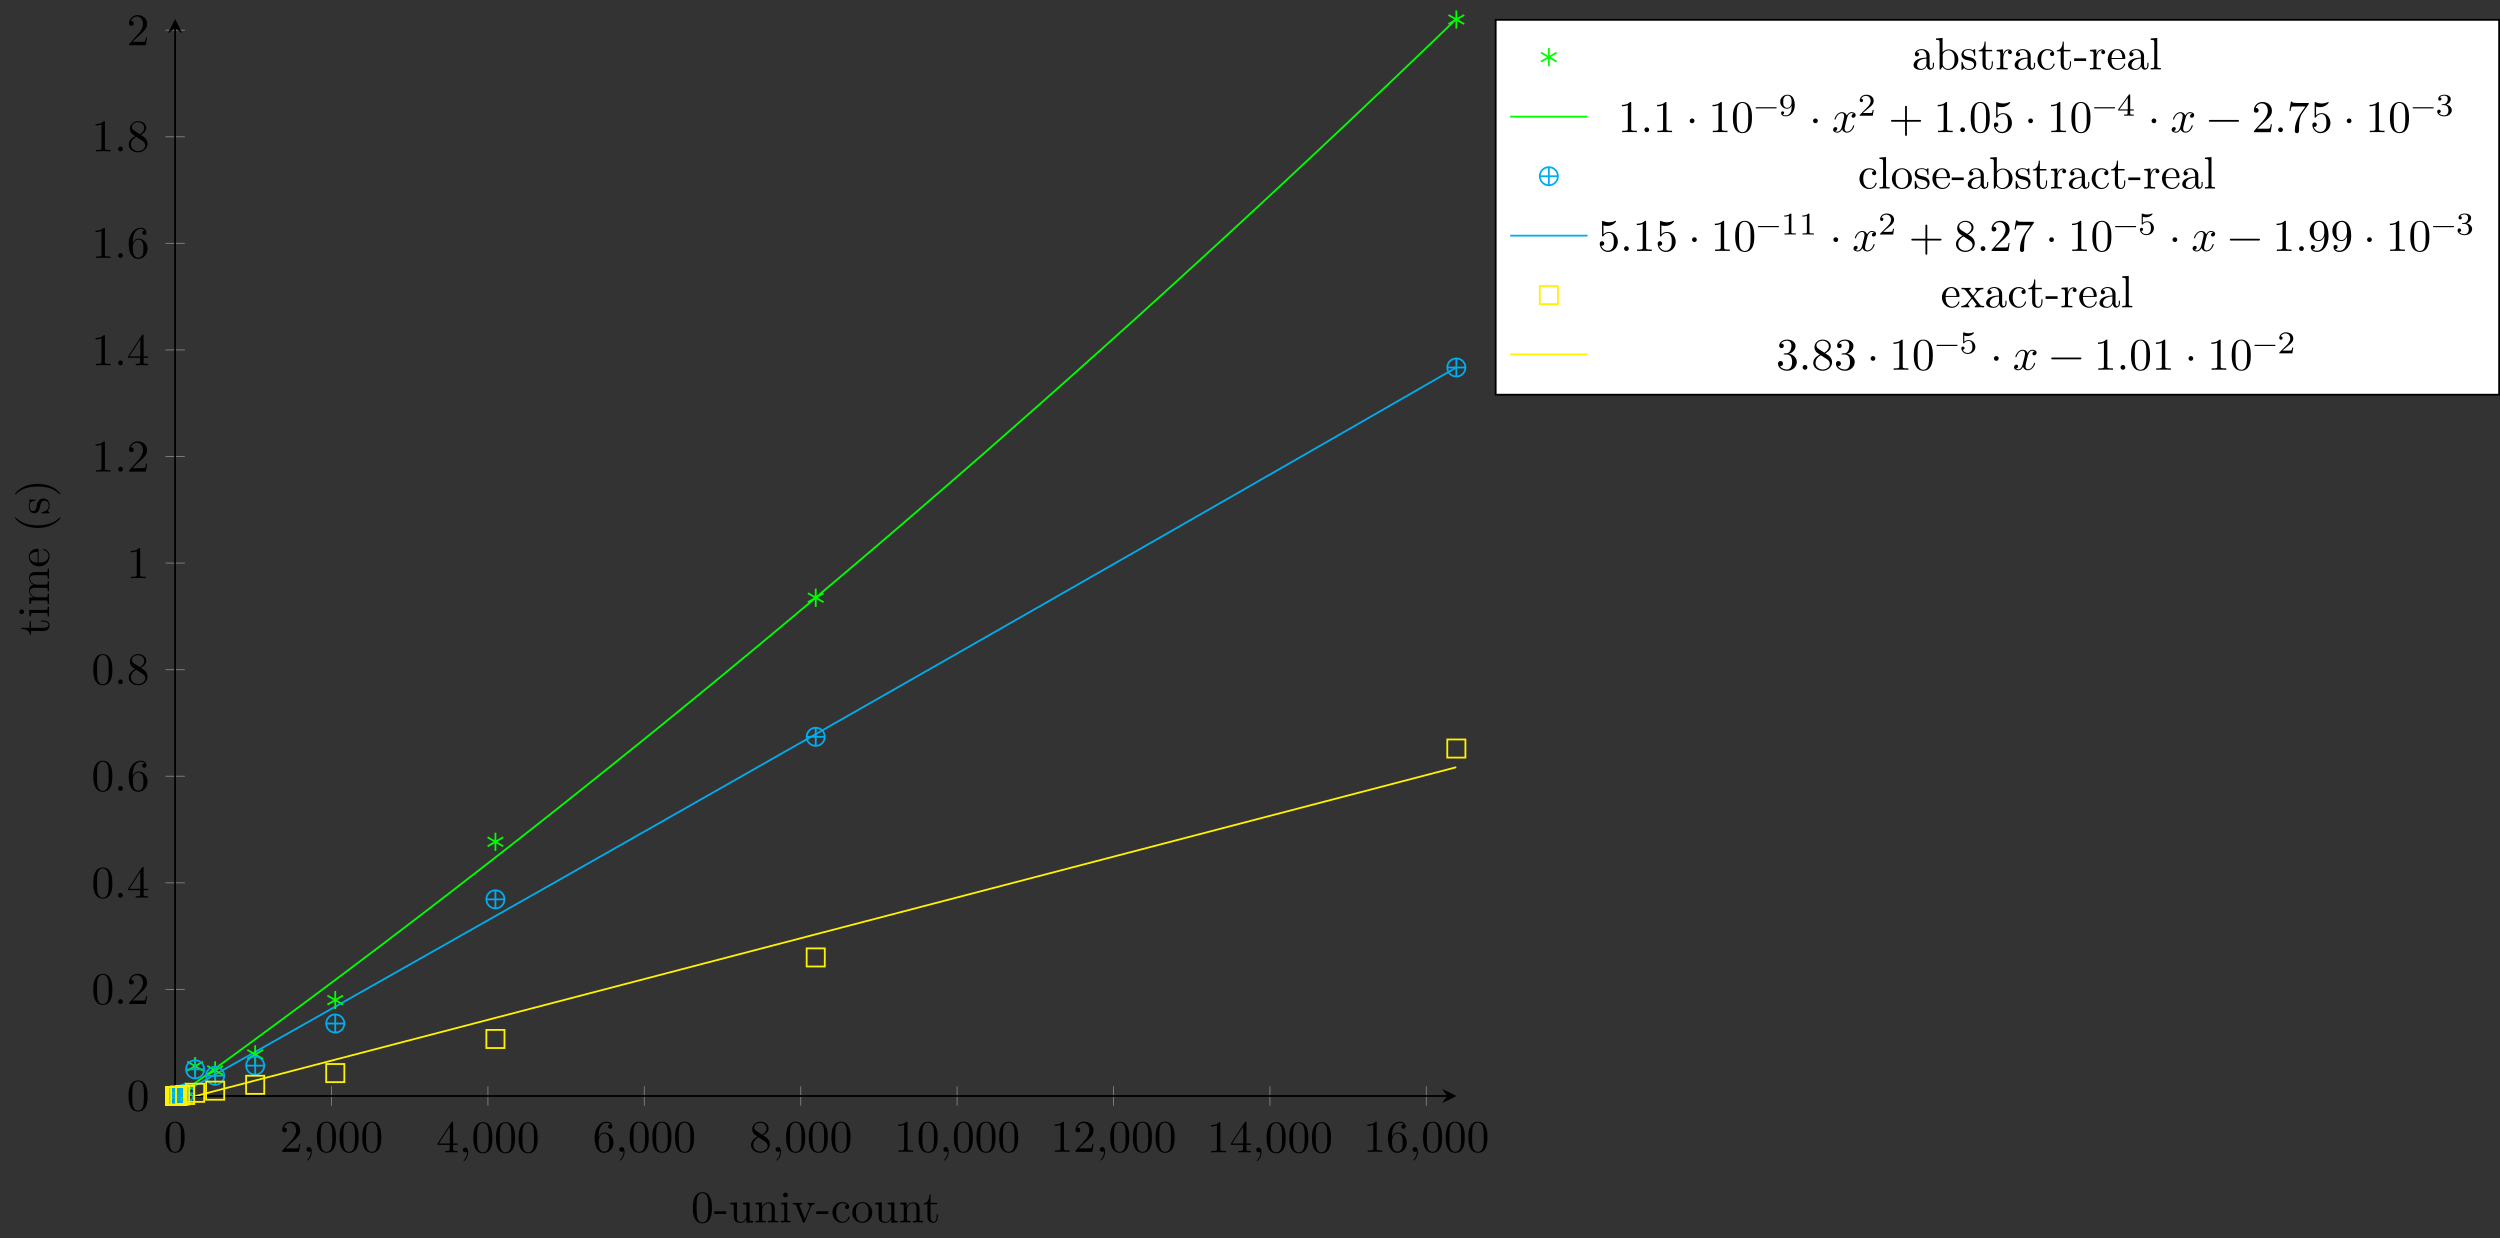 <?xml version="1.0" encoding="UTF-8"?>
<svg xmlns="http://www.w3.org/2000/svg" xmlns:xlink="http://www.w3.org/1999/xlink" width="549.656pt" height="272.296pt" viewBox="0 0 549.656 272.296" version="1.1">
<rect x="0" y="0" width="549.656" height="272.296" fill="#333333" stroke="none"/>
<defs>
<g>
<symbol overflow="visible" id="glyph0-0">
<path style="stroke:none;" d=""/>
</symbol>
<symbol overflow="visible" id="glyph0-1">
<path style="stroke:none;" d="M 4.578 -3.188 C 4.578 -3.984 4.531 -4.781 4.188 -5.516 C 3.734 -6.484 2.906 -6.641 2.5 -6.641 C 1.891 -6.641 1.172 -6.375 0.75 -5.453 C 0.438 -4.766 0.391 -3.984 0.391 -3.188 C 0.391 -2.438 0.422 -1.547 0.844 -0.781 C 1.266 0.016 2 0.219 2.484 0.219 C 3.016 0.219 3.781 0.016 4.219 -0.938 C 4.531 -1.625 4.578 -2.406 4.578 -3.188 Z M 3.766 -3.312 C 3.766 -2.562 3.766 -1.891 3.656 -1.25 C 3.5 -0.297 2.938 0 2.484 0 C 2.094 0 1.5 -0.25 1.328 -1.203 C 1.219 -1.797 1.219 -2.719 1.219 -3.312 C 1.219 -3.953 1.219 -4.609 1.297 -5.141 C 1.484 -6.328 2.234 -6.422 2.484 -6.422 C 2.812 -6.422 3.469 -6.234 3.656 -5.25 C 3.766 -4.688 3.766 -3.938 3.766 -3.312 Z M 3.766 -3.312 "/>
</symbol>
<symbol overflow="visible" id="glyph0-2">
<path style="stroke:none;" d="M 4.469 -1.734 L 4.234 -1.734 C 4.172 -1.438 4.109 -1 4 -0.844 C 3.938 -0.766 3.281 -0.766 3.062 -0.766 L 1.266 -0.766 L 2.328 -1.797 C 3.875 -3.172 4.469 -3.703 4.469 -4.703 C 4.469 -5.844 3.578 -6.641 2.359 -6.641 C 1.234 -6.641 0.5 -5.719 0.5 -4.828 C 0.5 -4.281 1 -4.281 1.031 -4.281 C 1.203 -4.281 1.547 -4.391 1.547 -4.812 C 1.547 -5.062 1.359 -5.328 1.016 -5.328 C 0.938 -5.328 0.922 -5.328 0.891 -5.312 C 1.109 -5.969 1.656 -6.328 2.234 -6.328 C 3.141 -6.328 3.562 -5.516 3.562 -4.703 C 3.562 -3.906 3.078 -3.125 2.516 -2.5 L 0.609 -0.375 C 0.5 -0.266 0.5 -0.234 0.5 0 L 4.203 0 Z M 4.469 -1.734 "/>
</symbol>
<symbol overflow="visible" id="glyph0-3">
<path style="stroke:none;" d="M 2.031 -0.016 C 2.031 -0.672 1.781 -1.062 1.391 -1.062 C 1.062 -1.062 0.859 -0.812 0.859 -0.531 C 0.859 -0.266 1.062 0 1.391 0 C 1.5 0 1.641 -0.047 1.734 -0.125 C 1.766 -0.156 1.781 -0.156 1.781 -0.156 C 1.781 -0.156 1.797 -0.156 1.797 -0.016 C 1.797 0.734 1.453 1.328 1.125 1.656 C 1.016 1.766 1.016 1.781 1.016 1.812 C 1.016 1.891 1.062 1.922 1.109 1.922 C 1.219 1.922 2.031 1.156 2.031 -0.016 Z M 2.031 -0.016 "/>
</symbol>
<symbol overflow="visible" id="glyph0-4">
<path style="stroke:none;" d="M 4.688 -1.641 L 4.688 -1.953 L 3.703 -1.953 L 3.703 -6.484 C 3.703 -6.688 3.703 -6.75 3.531 -6.75 C 3.453 -6.75 3.422 -6.75 3.344 -6.625 L 0.281 -1.953 L 0.281 -1.641 L 2.938 -1.641 L 2.938 -0.781 C 2.938 -0.422 2.906 -0.312 2.172 -0.312 L 1.969 -0.312 L 1.969 0 C 2.375 -0.031 2.891 -0.031 3.312 -0.031 C 3.734 -0.031 4.25 -0.031 4.672 0 L 4.672 -0.312 L 4.453 -0.312 C 3.719 -0.312 3.703 -0.422 3.703 -0.781 L 3.703 -1.641 Z M 2.984 -1.953 L 0.562 -1.953 L 2.984 -5.672 Z M 2.984 -1.953 "/>
</symbol>
<symbol overflow="visible" id="glyph0-5">
<path style="stroke:none;" d="M 4.562 -2.031 C 4.562 -3.297 3.672 -4.25 2.562 -4.25 C 1.891 -4.25 1.516 -3.75 1.312 -3.266 L 1.312 -3.516 C 1.312 -6.031 2.547 -6.391 3.062 -6.391 C 3.297 -6.391 3.719 -6.328 3.938 -5.984 C 3.781 -5.984 3.391 -5.984 3.391 -5.547 C 3.391 -5.234 3.625 -5.078 3.844 -5.078 C 4 -5.078 4.312 -5.172 4.312 -5.562 C 4.312 -6.156 3.875 -6.641 3.047 -6.641 C 1.766 -6.641 0.422 -5.359 0.422 -3.156 C 0.422 -0.484 1.578 0.219 2.5 0.219 C 3.609 0.219 4.562 -0.719 4.562 -2.031 Z M 3.656 -2.047 C 3.656 -1.562 3.656 -1.062 3.484 -0.703 C 3.188 -0.109 2.734 -0.062 2.5 -0.062 C 1.875 -0.062 1.578 -0.656 1.516 -0.812 C 1.328 -1.281 1.328 -2.078 1.328 -2.25 C 1.328 -3.031 1.656 -4.031 2.547 -4.031 C 2.719 -4.031 3.172 -4.031 3.484 -3.406 C 3.656 -3.047 3.656 -2.531 3.656 -2.047 Z M 3.656 -2.047 "/>
</symbol>
<symbol overflow="visible" id="glyph0-6">
<path style="stroke:none;" d="M 4.562 -1.672 C 4.562 -2.031 4.453 -2.484 4.062 -2.906 C 3.875 -3.109 3.719 -3.203 3.078 -3.609 C 3.797 -3.984 4.281 -4.5 4.281 -5.156 C 4.281 -6.078 3.406 -6.641 2.5 -6.641 C 1.5 -6.641 0.688 -5.906 0.688 -4.969 C 0.688 -4.797 0.703 -4.344 1.125 -3.875 C 1.234 -3.766 1.609 -3.516 1.859 -3.344 C 1.281 -3.047 0.422 -2.5 0.422 -1.5 C 0.422 -0.453 1.438 0.219 2.484 0.219 C 3.609 0.219 4.562 -0.609 4.562 -1.672 Z M 3.844 -5.156 C 3.844 -4.578 3.453 -4.109 2.859 -3.766 L 1.625 -4.562 C 1.172 -4.859 1.125 -5.188 1.125 -5.359 C 1.125 -5.969 1.781 -6.391 2.484 -6.391 C 3.203 -6.391 3.844 -5.875 3.844 -5.156 Z M 4.062 -1.312 C 4.062 -0.578 3.312 -0.062 2.5 -0.062 C 1.641 -0.062 0.922 -0.672 0.922 -1.5 C 0.922 -2.078 1.234 -2.719 2.078 -3.188 L 3.312 -2.406 C 3.594 -2.219 4.062 -1.922 4.062 -1.312 Z M 4.062 -1.312 "/>
</symbol>
<symbol overflow="visible" id="glyph0-7">
<path style="stroke:none;" d="M 4.172 0 L 4.172 -0.312 L 3.859 -0.312 C 2.953 -0.312 2.938 -0.422 2.938 -0.781 L 2.938 -6.375 C 2.938 -6.625 2.938 -6.641 2.703 -6.641 C 2.078 -6 1.203 -6 0.891 -6 L 0.891 -5.688 C 1.094 -5.688 1.672 -5.688 2.188 -5.953 L 2.188 -0.781 C 2.188 -0.422 2.156 -0.312 1.266 -0.312 L 0.953 -0.312 L 0.953 0 C 1.297 -0.031 2.156 -0.031 2.562 -0.031 C 2.953 -0.031 3.828 -0.031 4.172 0 Z M 4.172 0 "/>
</symbol>
<symbol overflow="visible" id="glyph0-8">
<path style="stroke:none;" d="M 1.906 -0.531 C 1.906 -0.812 1.672 -1.062 1.391 -1.062 C 1.094 -1.062 0.859 -0.812 0.859 -0.531 C 0.859 -0.234 1.094 0 1.391 0 C 1.672 0 1.906 -0.234 1.906 -0.531 Z M 1.906 -0.531 "/>
</symbol>
<symbol overflow="visible" id="glyph0-9">
<path style="stroke:none;" d="M 1.906 -2.5 C 1.906 -2.781 1.672 -3.016 1.391 -3.016 C 1.094 -3.016 0.859 -2.781 0.859 -2.5 C 0.859 -2.203 1.094 -1.969 1.391 -1.969 C 1.672 -1.969 1.906 -2.203 1.906 -2.5 Z M 1.906 -2.5 "/>
</symbol>
<symbol overflow="visible" id="glyph0-10">
<path style="stroke:none;" d="M 5.25 -3.75 C 5.25 -4.266 4.672 -4.406 4.328 -4.406 C 3.75 -4.406 3.406 -3.875 3.281 -3.656 C 3.031 -4.312 2.5 -4.406 2.203 -4.406 C 1.172 -4.406 0.594 -3.125 0.594 -2.875 C 0.594 -2.766 0.719 -2.766 0.719 -2.766 C 0.797 -2.766 0.828 -2.797 0.844 -2.875 C 1.188 -3.938 1.844 -4.188 2.188 -4.188 C 2.375 -4.188 2.719 -4.094 2.719 -3.516 C 2.719 -3.203 2.547 -2.547 2.188 -1.141 C 2.031 -0.531 1.672 -0.109 1.234 -0.109 C 1.172 -0.109 0.953 -0.109 0.734 -0.234 C 0.984 -0.297 1.203 -0.5 1.203 -0.781 C 1.203 -1.047 0.984 -1.125 0.844 -1.125 C 0.531 -1.125 0.297 -0.875 0.297 -0.547 C 0.297 -0.094 0.781 0.109 1.219 0.109 C 1.891 0.109 2.25 -0.594 2.266 -0.641 C 2.391 -0.281 2.75 0.109 3.344 0.109 C 4.375 0.109 4.938 -1.172 4.938 -1.422 C 4.938 -1.531 4.859 -1.531 4.828 -1.531 C 4.734 -1.531 4.719 -1.484 4.688 -1.422 C 4.359 -0.344 3.688 -0.109 3.375 -0.109 C 2.984 -0.109 2.828 -0.422 2.828 -0.766 C 2.828 -0.984 2.875 -1.203 2.984 -1.641 L 3.328 -3.016 C 3.391 -3.266 3.625 -4.188 4.312 -4.188 C 4.359 -4.188 4.609 -4.188 4.812 -4.062 C 4.531 -4 4.344 -3.766 4.344 -3.516 C 4.344 -3.359 4.453 -3.172 4.719 -3.172 C 4.938 -3.172 5.25 -3.344 5.25 -3.75 Z M 5.25 -3.75 "/>
</symbol>
<symbol overflow="visible" id="glyph0-11">
<path style="stroke:none;" d="M 7.203 -2.5 C 7.203 -2.609 7.109 -2.688 7 -2.688 L 4.078 -2.688 L 4.078 -5.609 C 4.078 -5.719 3.984 -5.812 3.875 -5.812 C 3.766 -5.812 3.672 -5.719 3.672 -5.609 L 3.672 -2.688 L 0.75 -2.688 C 0.641 -2.688 0.562 -2.609 0.562 -2.5 C 0.562 -2.375 0.641 -2.297 0.75 -2.297 L 3.672 -2.297 L 3.672 0.625 C 3.672 0.734 3.766 0.828 3.875 0.828 C 3.984 0.828 4.078 0.734 4.078 0.625 L 4.078 -2.297 L 7 -2.297 C 7.109 -2.297 7.203 -2.375 7.203 -2.5 Z M 7.203 -2.5 "/>
</symbol>
<symbol overflow="visible" id="glyph0-12">
<path style="stroke:none;" d="M 4.469 -2 C 4.469 -3.188 3.656 -4.188 2.578 -4.188 C 2.109 -4.188 1.672 -4.031 1.312 -3.672 L 1.312 -5.625 C 1.516 -5.562 1.844 -5.5 2.156 -5.5 C 3.391 -5.5 4.094 -6.406 4.094 -6.531 C 4.094 -6.594 4.062 -6.641 3.984 -6.641 C 3.984 -6.641 3.953 -6.641 3.906 -6.609 C 3.703 -6.516 3.219 -6.312 2.547 -6.312 C 2.156 -6.312 1.688 -6.391 1.219 -6.594 C 1.141 -6.625 1.109 -6.625 1.109 -6.625 C 1 -6.625 1 -6.547 1 -6.391 L 1 -3.438 C 1 -3.266 1 -3.188 1.141 -3.188 C 1.219 -3.188 1.234 -3.203 1.281 -3.266 C 1.391 -3.422 1.75 -3.969 2.562 -3.969 C 3.078 -3.969 3.328 -3.516 3.406 -3.328 C 3.562 -2.953 3.594 -2.578 3.594 -2.078 C 3.594 -1.719 3.594 -1.125 3.344 -0.703 C 3.109 -0.312 2.734 -0.062 2.281 -0.062 C 1.562 -0.062 0.984 -0.594 0.812 -1.172 C 0.844 -1.172 0.875 -1.156 0.984 -1.156 C 1.312 -1.156 1.484 -1.406 1.484 -1.641 C 1.484 -1.891 1.312 -2.141 0.984 -2.141 C 0.844 -2.141 0.5 -2.062 0.5 -1.609 C 0.5 -0.75 1.188 0.219 2.297 0.219 C 3.453 0.219 4.469 -0.734 4.469 -2 Z M 4.469 -2 "/>
</symbol>
<symbol overflow="visible" id="glyph0-13">
<path style="stroke:none;" d="M 7.203 -2.5 C 7.203 -2.609 7.109 -2.688 7 -2.688 L 0.75 -2.688 C 0.641 -2.688 0.562 -2.609 0.562 -2.5 C 0.562 -2.375 0.641 -2.297 0.75 -2.297 L 7 -2.297 C 7.109 -2.297 7.203 -2.375 7.203 -2.5 Z M 7.203 -2.5 "/>
</symbol>
<symbol overflow="visible" id="glyph0-14">
<path style="stroke:none;" d="M 4.828 -6.422 L 2.406 -6.422 C 1.203 -6.422 1.172 -6.547 1.141 -6.734 L 0.891 -6.734 L 0.562 -4.688 L 0.812 -4.688 C 0.844 -4.844 0.922 -5.469 1.062 -5.594 C 1.125 -5.656 1.906 -5.656 2.031 -5.656 L 4.094 -5.656 L 2.984 -4.078 C 2.078 -2.734 1.75 -1.344 1.75 -0.328 C 1.75 -0.234 1.75 0.219 2.219 0.219 C 2.672 0.219 2.672 -0.234 2.672 -0.328 L 2.672 -0.844 C 2.672 -1.391 2.703 -1.938 2.781 -2.469 C 2.828 -2.703 2.953 -3.562 3.406 -4.172 L 4.75 -6.078 C 4.828 -6.188 4.828 -6.203 4.828 -6.422 Z M 4.828 -6.422 "/>
</symbol>
<symbol overflow="visible" id="glyph0-15">
<path style="stroke:none;" d="M 4.562 -3.281 C 4.562 -5.969 3.406 -6.641 2.516 -6.641 C 1.969 -6.641 1.484 -6.453 1.062 -6.016 C 0.641 -5.562 0.422 -5.141 0.422 -4.391 C 0.422 -3.156 1.297 -2.172 2.406 -2.172 C 3.016 -2.172 3.422 -2.594 3.656 -3.172 L 3.656 -2.844 C 3.656 -0.516 2.625 -0.062 2.047 -0.062 C 1.875 -0.062 1.328 -0.078 1.062 -0.422 C 1.5 -0.422 1.578 -0.703 1.578 -0.875 C 1.578 -1.188 1.344 -1.328 1.125 -1.328 C 0.969 -1.328 0.672 -1.25 0.672 -0.859 C 0.672 -0.188 1.203 0.219 2.047 0.219 C 3.344 0.219 4.562 -1.141 4.562 -3.281 Z M 3.641 -4.203 C 3.641 -3.375 3.297 -2.406 2.422 -2.406 C 2.266 -2.406 1.797 -2.406 1.5 -3.031 C 1.312 -3.406 1.312 -3.891 1.312 -4.391 C 1.312 -4.922 1.312 -5.391 1.531 -5.766 C 1.797 -6.266 2.172 -6.391 2.516 -6.391 C 2.984 -6.391 3.312 -6.047 3.484 -5.609 C 3.594 -5.281 3.641 -4.656 3.641 -4.203 Z M 3.641 -4.203 "/>
</symbol>
<symbol overflow="visible" id="glyph0-16">
<path style="stroke:none;" d="M 4.562 -1.703 C 4.562 -2.516 3.922 -3.297 2.891 -3.516 C 3.703 -3.781 4.281 -4.469 4.281 -5.266 C 4.281 -6.078 3.406 -6.641 2.453 -6.641 C 1.453 -6.641 0.688 -6.047 0.688 -5.281 C 0.688 -4.953 0.906 -4.766 1.203 -4.766 C 1.5 -4.766 1.703 -4.984 1.703 -5.281 C 1.703 -5.766 1.234 -5.766 1.094 -5.766 C 1.391 -6.266 2.047 -6.391 2.406 -6.391 C 2.828 -6.391 3.375 -6.172 3.375 -5.281 C 3.375 -5.156 3.344 -4.578 3.094 -4.141 C 2.797 -3.656 2.453 -3.625 2.203 -3.625 C 2.125 -3.609 1.891 -3.594 1.812 -3.594 C 1.734 -3.578 1.672 -3.562 1.672 -3.469 C 1.672 -3.359 1.734 -3.359 1.906 -3.359 L 2.344 -3.359 C 3.156 -3.359 3.531 -2.688 3.531 -1.703 C 3.531 -0.344 2.844 -0.062 2.406 -0.062 C 1.969 -0.062 1.219 -0.234 0.875 -0.812 C 1.219 -0.766 1.531 -0.984 1.531 -1.359 C 1.531 -1.719 1.266 -1.922 0.984 -1.922 C 0.734 -1.922 0.422 -1.781 0.422 -1.344 C 0.422 -0.438 1.344 0.219 2.438 0.219 C 3.656 0.219 4.562 -0.688 4.562 -1.703 Z M 4.562 -1.703 "/>
</symbol>
<symbol overflow="visible" id="glyph1-0">
<path style="stroke:none;" d=""/>
</symbol>
<symbol overflow="visible" id="glyph1-1">
<path style="stroke:none;" d="M 4.578 -3.188 C 4.578 -3.984 4.531 -4.781 4.188 -5.516 C 3.734 -6.484 2.906 -6.641 2.5 -6.641 C 1.891 -6.641 1.172 -6.375 0.75 -5.453 C 0.438 -4.766 0.391 -3.984 0.391 -3.188 C 0.391 -2.438 0.422 -1.547 0.844 -0.781 C 1.266 0.016 2 0.219 2.484 0.219 C 3.016 0.219 3.781 0.016 4.219 -0.938 C 4.531 -1.625 4.578 -2.406 4.578 -3.188 Z M 3.766 -3.312 C 3.766 -2.562 3.766 -1.891 3.656 -1.25 C 3.5 -0.297 2.938 0 2.484 0 C 2.094 0 1.5 -0.25 1.328 -1.203 C 1.219 -1.797 1.219 -2.719 1.219 -3.312 C 1.219 -3.953 1.219 -4.609 1.297 -5.141 C 1.484 -6.328 2.234 -6.422 2.484 -6.422 C 2.812 -6.422 3.469 -6.234 3.656 -5.25 C 3.766 -4.688 3.766 -3.938 3.766 -3.312 Z M 3.766 -3.312 "/>
</symbol>
<symbol overflow="visible" id="glyph1-2">
<path style="stroke:none;" d="M 2.75 -1.859 L 2.75 -2.438 L 0.109 -2.438 L 0.109 -1.859 Z M 2.75 -1.859 "/>
</symbol>
<symbol overflow="visible" id="glyph1-3">
<path style="stroke:none;" d="M 5.328 0 L 5.328 -0.312 C 4.641 -0.312 4.562 -0.375 4.562 -0.875 L 4.562 -4.406 L 3.094 -4.297 L 3.094 -3.984 C 3.781 -3.984 3.875 -3.922 3.875 -3.422 L 3.875 -1.656 C 3.875 -0.781 3.391 -0.109 2.656 -0.109 C 1.828 -0.109 1.781 -0.578 1.781 -1.094 L 1.781 -4.406 L 0.312 -4.297 L 0.312 -3.984 C 1.094 -3.984 1.094 -3.953 1.094 -3.078 L 1.094 -1.578 C 1.094 -0.797 1.094 0.109 2.609 0.109 C 3.172 0.109 3.609 -0.172 3.891 -0.781 L 3.891 0.109 Z M 5.328 0 "/>
</symbol>
<symbol overflow="visible" id="glyph1-4">
<path style="stroke:none;" d="M 5.328 0 L 5.328 -0.312 C 4.812 -0.312 4.562 -0.312 4.562 -0.609 L 4.562 -2.516 C 4.562 -3.375 4.562 -3.672 4.25 -4.031 C 4.109 -4.203 3.781 -4.406 3.203 -4.406 C 2.469 -4.406 2 -3.984 1.719 -3.359 L 1.719 -4.406 L 0.312 -4.297 L 0.312 -3.984 C 1.016 -3.984 1.094 -3.922 1.094 -3.422 L 1.094 -0.75 C 1.094 -0.312 0.984 -0.312 0.312 -0.312 L 0.312 0 L 1.453 -0.031 L 2.562 0 L 2.562 -0.312 C 1.891 -0.312 1.781 -0.312 1.781 -0.75 L 1.781 -2.594 C 1.781 -3.625 2.5 -4.188 3.125 -4.188 C 3.766 -4.188 3.875 -3.656 3.875 -3.078 L 3.875 -0.75 C 3.875 -0.312 3.766 -0.312 3.094 -0.312 L 3.094 0 L 4.219 -0.031 Z M 5.328 0 "/>
</symbol>
<symbol overflow="visible" id="glyph1-5">
<path style="stroke:none;" d="M 2.469 0 L 2.469 -0.312 C 1.797 -0.312 1.766 -0.359 1.766 -0.75 L 1.766 -4.406 L 0.375 -4.297 L 0.375 -3.984 C 1.016 -3.984 1.109 -3.922 1.109 -3.438 L 1.109 -0.75 C 1.109 -0.312 1 -0.312 0.328 -0.312 L 0.328 0 L 1.422 -0.031 C 1.781 -0.031 2.125 -0.016 2.469 0 Z M 1.906 -6.016 C 1.906 -6.297 1.688 -6.547 1.391 -6.547 C 1.047 -6.547 0.844 -6.266 0.844 -6.016 C 0.844 -5.75 1.078 -5.5 1.375 -5.5 C 1.719 -5.5 1.906 -5.766 1.906 -6.016 Z M 1.906 -6.016 "/>
</symbol>
<symbol overflow="visible" id="glyph1-6">
<path style="stroke:none;" d="M 5.062 -3.984 L 5.062 -4.297 C 4.828 -4.281 4.547 -4.266 4.312 -4.266 L 3.453 -4.297 L 3.453 -3.984 C 3.812 -3.984 3.922 -3.75 3.922 -3.562 C 3.922 -3.469 3.906 -3.422 3.875 -3.312 L 2.844 -0.781 L 1.734 -3.562 C 1.672 -3.688 1.672 -3.734 1.672 -3.734 C 1.672 -3.984 2.062 -3.984 2.25 -3.984 L 2.25 -4.297 L 1.156 -4.266 C 0.891 -4.266 0.484 -4.281 0.188 -4.297 L 0.188 -3.984 C 0.812 -3.984 0.859 -3.922 0.984 -3.625 L 2.422 -0.078 C 2.484 0.062 2.5 0.109 2.625 0.109 C 2.766 0.109 2.797 0.016 2.844 -0.078 L 4.141 -3.312 C 4.234 -3.547 4.406 -3.984 5.062 -3.984 Z M 5.062 -3.984 "/>
</symbol>
<symbol overflow="visible" id="glyph1-7">
<path style="stroke:none;" d="M 4.141 -1.188 C 4.141 -1.281 4.031 -1.281 4 -1.281 C 3.922 -1.281 3.891 -1.25 3.875 -1.188 C 3.594 -0.266 2.938 -0.141 2.578 -0.141 C 2.047 -0.141 1.172 -0.562 1.172 -2.172 C 1.172 -3.797 1.984 -4.219 2.516 -4.219 C 2.609 -4.219 3.234 -4.203 3.578 -3.844 C 3.172 -3.812 3.109 -3.516 3.109 -3.391 C 3.109 -3.125 3.297 -2.938 3.562 -2.938 C 3.828 -2.938 4.031 -3.094 4.031 -3.406 C 4.031 -4.078 3.266 -4.469 2.5 -4.469 C 1.25 -4.469 0.344 -3.391 0.344 -2.156 C 0.344 -0.875 1.328 0.109 2.484 0.109 C 3.812 0.109 4.141 -1.094 4.141 -1.188 Z M 4.141 -1.188 "/>
</symbol>
<symbol overflow="visible" id="glyph1-8">
<path style="stroke:none;" d="M 4.688 -2.141 C 4.688 -3.406 3.703 -4.469 2.5 -4.469 C 1.25 -4.469 0.281 -3.375 0.281 -2.141 C 0.281 -0.844 1.312 0.109 2.484 0.109 C 3.688 0.109 4.688 -0.875 4.688 -2.141 Z M 3.875 -2.219 C 3.875 -1.859 3.875 -1.312 3.656 -0.875 C 3.422 -0.422 2.984 -0.141 2.5 -0.141 C 2.062 -0.141 1.625 -0.344 1.359 -0.812 C 1.109 -1.25 1.109 -1.859 1.109 -2.219 C 1.109 -2.609 1.109 -3.141 1.344 -3.578 C 1.609 -4.031 2.078 -4.25 2.484 -4.25 C 2.922 -4.25 3.344 -4.031 3.609 -3.594 C 3.875 -3.172 3.875 -2.594 3.875 -2.219 Z M 3.875 -2.219 "/>
</symbol>
<symbol overflow="visible" id="glyph1-9">
<path style="stroke:none;" d="M 3.312 -1.234 L 3.312 -1.797 L 3.062 -1.797 L 3.062 -1.25 C 3.062 -0.516 2.766 -0.141 2.391 -0.141 C 1.719 -0.141 1.719 -1.047 1.719 -1.219 L 1.719 -3.984 L 3.156 -3.984 L 3.156 -4.297 L 1.719 -4.297 L 1.719 -6.125 L 1.469 -6.125 C 1.469 -5.312 1.172 -4.25 0.188 -4.203 L 0.188 -3.984 L 1.031 -3.984 L 1.031 -1.234 C 1.031 -0.016 1.969 0.109 2.328 0.109 C 3.031 0.109 3.312 -0.594 3.312 -1.234 Z M 3.312 -1.234 "/>
</symbol>
<symbol overflow="visible" id="glyph1-10">
<path style="stroke:none;" d="M 4.812 -0.891 L 4.812 -1.453 L 4.562 -1.453 L 4.562 -0.891 C 4.562 -0.312 4.312 -0.25 4.203 -0.25 C 3.875 -0.25 3.844 -0.703 3.844 -0.75 L 3.844 -2.734 C 3.844 -3.156 3.844 -3.547 3.484 -3.922 C 3.094 -4.312 2.594 -4.469 2.109 -4.469 C 1.297 -4.469 0.609 -4 0.609 -3.344 C 0.609 -3.047 0.812 -2.875 1.062 -2.875 C 1.344 -2.875 1.531 -3.078 1.531 -3.328 C 1.531 -3.453 1.469 -3.781 1.016 -3.781 C 1.281 -4.141 1.781 -4.25 2.094 -4.25 C 2.578 -4.25 3.156 -3.859 3.156 -2.969 L 3.156 -2.609 C 2.641 -2.578 1.938 -2.547 1.312 -2.25 C 0.562 -1.906 0.312 -1.391 0.312 -0.953 C 0.312 -0.141 1.281 0.109 1.906 0.109 C 2.578 0.109 3.031 -0.297 3.219 -0.75 C 3.266 -0.359 3.531 0.062 4 0.062 C 4.203 0.062 4.812 -0.078 4.812 -0.891 Z M 3.156 -1.391 C 3.156 -0.453 2.438 -0.109 1.984 -0.109 C 1.5 -0.109 1.094 -0.453 1.094 -0.953 C 1.094 -1.5 1.5 -2.328 3.156 -2.391 Z M 3.156 -1.391 "/>
</symbol>
<symbol overflow="visible" id="glyph1-11">
<path style="stroke:none;" d="M 5.188 -2.156 C 5.188 -3.422 4.219 -4.406 3.078 -4.406 C 2.297 -4.406 1.875 -3.938 1.719 -3.766 L 1.719 -6.922 L 0.281 -6.812 L 0.281 -6.5 C 0.984 -6.5 1.062 -6.438 1.062 -5.938 L 1.062 0 L 1.312 0 L 1.672 -0.625 C 1.812 -0.391 2.234 0.109 2.969 0.109 C 4.156 0.109 5.188 -0.875 5.188 -2.156 Z M 4.359 -2.156 C 4.359 -1.797 4.344 -1.203 4.062 -0.75 C 3.844 -0.438 3.469 -0.109 2.938 -0.109 C 2.484 -0.109 2.125 -0.344 1.891 -0.719 C 1.75 -0.922 1.75 -0.953 1.75 -1.141 L 1.75 -3.188 C 1.75 -3.375 1.75 -3.391 1.859 -3.547 C 2.25 -4.109 2.797 -4.188 3.031 -4.188 C 3.484 -4.188 3.844 -3.922 4.078 -3.547 C 4.344 -3.141 4.359 -2.578 4.359 -2.156 Z M 4.359 -2.156 "/>
</symbol>
<symbol overflow="visible" id="glyph1-12">
<path style="stroke:none;" d="M 3.594 -1.281 C 3.594 -1.797 3.297 -2.109 3.172 -2.219 C 2.844 -2.547 2.453 -2.625 2.031 -2.703 C 1.469 -2.812 0.812 -2.938 0.812 -3.516 C 0.812 -3.875 1.062 -4.281 1.922 -4.281 C 3.016 -4.281 3.078 -3.375 3.094 -3.078 C 3.094 -2.984 3.203 -2.984 3.203 -2.984 C 3.344 -2.984 3.344 -3.031 3.344 -3.219 L 3.344 -4.234 C 3.344 -4.391 3.344 -4.469 3.234 -4.469 C 3.188 -4.469 3.156 -4.469 3.031 -4.344 C 3 -4.312 2.906 -4.219 2.859 -4.188 C 2.484 -4.469 2.078 -4.469 1.922 -4.469 C 0.703 -4.469 0.328 -3.797 0.328 -3.234 C 0.328 -2.891 0.484 -2.609 0.75 -2.391 C 1.078 -2.141 1.359 -2.078 2.078 -1.938 C 2.297 -1.891 3.109 -1.734 3.109 -1.016 C 3.109 -0.516 2.766 -0.109 1.984 -0.109 C 1.141 -0.109 0.781 -0.672 0.594 -1.531 C 0.562 -1.656 0.562 -1.688 0.453 -1.688 C 0.328 -1.688 0.328 -1.625 0.328 -1.453 L 0.328 -0.125 C 0.328 0.047 0.328 0.109 0.438 0.109 C 0.484 0.109 0.5 0.094 0.688 -0.094 C 0.703 -0.109 0.703 -0.125 0.891 -0.312 C 1.328 0.094 1.781 0.109 1.984 0.109 C 3.125 0.109 3.594 -0.562 3.594 -1.281 Z M 3.594 -1.281 "/>
</symbol>
<symbol overflow="visible" id="glyph1-13">
<path style="stroke:none;" d="M 3.625 -3.797 C 3.625 -4.109 3.312 -4.406 2.891 -4.406 C 2.156 -4.406 1.797 -3.734 1.672 -3.312 L 1.672 -4.406 L 0.281 -4.297 L 0.281 -3.984 C 0.984 -3.984 1.062 -3.922 1.062 -3.422 L 1.062 -0.75 C 1.062 -0.312 0.953 -0.312 0.281 -0.312 L 0.281 0 L 1.422 -0.031 C 1.812 -0.031 2.281 -0.031 2.688 0 L 2.688 -0.312 L 2.469 -0.312 C 1.734 -0.312 1.719 -0.422 1.719 -0.781 L 1.719 -2.312 C 1.719 -3.297 2.141 -4.188 2.891 -4.188 C 2.953 -4.188 2.984 -4.188 3 -4.172 C 2.969 -4.172 2.766 -4.047 2.766 -3.781 C 2.766 -3.516 2.984 -3.359 3.203 -3.359 C 3.375 -3.359 3.625 -3.484 3.625 -3.797 Z M 3.625 -3.797 "/>
</symbol>
<symbol overflow="visible" id="glyph1-14">
<path style="stroke:none;" d="M 4.141 -1.188 C 4.141 -1.281 4.062 -1.312 4 -1.312 C 3.922 -1.312 3.891 -1.25 3.875 -1.172 C 3.531 -0.141 2.625 -0.141 2.531 -0.141 C 2.031 -0.141 1.641 -0.438 1.406 -0.812 C 1.109 -1.281 1.109 -1.938 1.109 -2.297 L 3.891 -2.297 C 4.109 -2.297 4.141 -2.297 4.141 -2.516 C 4.141 -3.5 3.594 -4.469 2.359 -4.469 C 1.203 -4.469 0.281 -3.438 0.281 -2.188 C 0.281 -0.859 1.328 0.109 2.469 0.109 C 3.688 0.109 4.141 -1 4.141 -1.188 Z M 3.484 -2.516 L 1.109 -2.516 C 1.172 -4 2.016 -4.25 2.359 -4.25 C 3.375 -4.25 3.484 -2.906 3.484 -2.516 Z M 3.484 -2.516 "/>
</symbol>
<symbol overflow="visible" id="glyph1-15">
<path style="stroke:none;" d="M 2.547 0 L 2.547 -0.312 C 1.875 -0.312 1.766 -0.312 1.766 -0.75 L 1.766 -6.922 L 0.328 -6.812 L 0.328 -6.5 C 1.031 -6.5 1.109 -6.438 1.109 -5.938 L 1.109 -0.75 C 1.109 -0.312 1 -0.312 0.328 -0.312 L 0.328 0 L 1.438 -0.031 Z M 2.547 0 "/>
</symbol>
<symbol overflow="visible" id="glyph1-16">
<path style="stroke:none;" d="M 5.141 0 L 5.141 -0.312 C 4.609 -0.312 4.422 -0.328 4.203 -0.625 L 2.859 -2.344 C 3.156 -2.719 3.531 -3.203 3.781 -3.469 C 4.094 -3.828 4.5 -3.984 4.969 -3.984 L 4.969 -4.297 C 4.703 -4.281 4.406 -4.266 4.141 -4.266 C 3.844 -4.266 3.312 -4.281 3.188 -4.297 L 3.188 -3.984 C 3.406 -3.969 3.484 -3.844 3.484 -3.672 C 3.484 -3.516 3.375 -3.391 3.328 -3.328 L 2.719 -2.547 L 1.938 -3.562 C 1.844 -3.656 1.844 -3.672 1.844 -3.734 C 1.844 -3.891 2 -3.984 2.188 -3.984 L 2.188 -4.297 L 1.109 -4.266 C 0.906 -4.266 0.438 -4.281 0.172 -4.297 L 0.172 -3.984 C 0.875 -3.984 0.875 -3.984 1.344 -3.375 L 2.328 -2.094 C 1.859 -1.5 1.859 -1.469 1.391 -0.906 C 0.922 -0.328 0.328 -0.312 0.125 -0.312 L 0.125 0 C 0.375 -0.016 0.688 -0.031 0.953 -0.031 L 1.891 0 L 1.891 -0.312 C 1.672 -0.344 1.609 -0.469 1.609 -0.625 C 1.609 -0.844 1.891 -1.172 2.5 -1.891 L 3.266 -0.891 C 3.344 -0.781 3.469 -0.625 3.469 -0.562 C 3.469 -0.469 3.375 -0.312 3.109 -0.312 L 3.109 0 L 4.188 -0.031 C 4.453 -0.031 4.844 -0.016 5.141 0 Z M 5.141 0 "/>
</symbol>
<symbol overflow="visible" id="glyph2-0">
<path style="stroke:none;" d=""/>
</symbol>
<symbol overflow="visible" id="glyph2-1">
<path style="stroke:none;" d="M -1.234 -3.312 L -1.797 -3.312 L -1.797 -3.062 L -1.25 -3.062 C -0.516 -3.062 -0.141 -2.766 -0.141 -2.391 C -0.141 -1.719 -1.047 -1.719 -1.219 -1.719 L -3.984 -1.719 L -3.984 -3.156 L -4.297 -3.156 L -4.297 -1.719 L -6.125 -1.719 L -6.125 -1.469 C -5.312 -1.469 -4.25 -1.172 -4.203 -0.188 L -3.984 -0.188 L -3.984 -1.031 L -1.234 -1.031 C -0.016 -1.031 0.109 -1.969 0.109 -2.328 C 0.109 -3.031 -0.594 -3.312 -1.234 -3.312 Z M -1.234 -3.312 "/>
</symbol>
<symbol overflow="visible" id="glyph2-2">
<path style="stroke:none;" d="M 0 -2.469 L -0.312 -2.469 C -0.312 -1.797 -0.359 -1.766 -0.75 -1.766 L -4.406 -1.766 L -4.297 -0.375 L -3.984 -0.375 C -3.984 -1.016 -3.922 -1.109 -3.438 -1.109 L -0.75 -1.109 C -0.312 -1.109 -0.312 -1 -0.312 -0.328 L 0 -0.328 L -0.031 -1.422 C -0.031 -1.781 -0.016 -2.125 0 -2.469 Z M -6.016 -1.906 C -6.297 -1.906 -6.547 -1.688 -6.547 -1.391 C -6.547 -1.047 -6.266 -0.844 -6.016 -0.844 C -5.75 -0.844 -5.5 -1.078 -5.5 -1.375 C -5.5 -1.719 -5.766 -1.906 -6.016 -1.906 Z M -6.016 -1.906 "/>
</symbol>
<symbol overflow="visible" id="glyph2-3">
<path style="stroke:none;" d="M 0 -8.109 L -0.312 -8.109 C -0.312 -7.594 -0.312 -7.344 -0.609 -7.328 L -2.516 -7.328 C -3.375 -7.328 -3.672 -7.328 -4.031 -7.016 C -4.203 -6.875 -4.406 -6.547 -4.406 -5.969 C -4.406 -5.141 -3.812 -4.688 -3.422 -4.531 C -4.297 -4.391 -4.406 -3.656 -4.406 -3.203 C -4.406 -2.469 -3.984 -2 -3.359 -1.719 L -4.406 -1.719 L -4.297 -0.312 L -3.984 -0.312 C -3.984 -1.016 -3.922 -1.094 -3.422 -1.094 L -0.75 -1.094 C -0.312 -1.094 -0.312 -0.984 -0.312 -0.312 L 0 -0.312 L -0.031 -1.453 L 0 -2.562 L -0.312 -2.562 C -0.312 -1.891 -0.312 -1.781 -0.75 -1.781 L -2.594 -1.781 C -3.625 -1.781 -4.188 -2.5 -4.188 -3.125 C -4.188 -3.766 -3.656 -3.875 -3.078 -3.875 L -0.75 -3.875 C -0.312 -3.875 -0.312 -3.766 -0.312 -3.094 L 0 -3.094 L -0.031 -4.219 L 0 -5.328 L -0.312 -5.328 C -0.312 -4.672 -0.312 -4.562 -0.75 -4.562 L -2.594 -4.562 C -3.625 -4.562 -4.188 -5.266 -4.188 -5.906 C -4.188 -6.531 -3.656 -6.641 -3.078 -6.641 L -0.75 -6.641 C -0.312 -6.641 -0.312 -6.531 -0.312 -5.859 L 0 -5.859 L -0.031 -6.984 Z M 0 -8.109 "/>
</symbol>
<symbol overflow="visible" id="glyph2-4">
<path style="stroke:none;" d="M -1.188 -4.141 C -1.281 -4.141 -1.312 -4.062 -1.312 -4 C -1.312 -3.922 -1.25 -3.891 -1.172 -3.875 C -0.141 -3.531 -0.141 -2.625 -0.141 -2.531 C -0.141 -2.031 -0.438 -1.641 -0.812 -1.406 C -1.281 -1.109 -1.938 -1.109 -2.297 -1.109 L -2.297 -3.891 C -2.297 -4.109 -2.297 -4.141 -2.516 -4.141 C -3.5 -4.141 -4.469 -3.594 -4.469 -2.359 C -4.469 -1.203 -3.438 -0.281 -2.188 -0.281 C -0.859 -0.281 0.109 -1.328 0.109 -2.469 C 0.109 -3.688 -1 -4.141 -1.188 -4.141 Z M -2.516 -3.484 L -2.516 -1.109 C -4 -1.172 -4.25 -2.016 -4.25 -2.359 C -4.25 -3.375 -2.906 -3.484 -2.516 -3.484 Z M -2.516 -3.484 "/>
</symbol>
<symbol overflow="visible" id="glyph2-5">
<path style="stroke:none;" d="M 2.391 -3.297 C 2.359 -3.297 2.344 -3.297 2.172 -3.125 C 0.922 -1.891 -0.969 -1.562 -2.5 -1.562 C -4.234 -1.562 -5.969 -1.938 -7.203 -3.172 C -7.328 -3.297 -7.344 -3.297 -7.375 -3.297 C -7.453 -3.297 -7.484 -3.266 -7.484 -3.203 C -7.484 -3.094 -6.797 -2.203 -5.531 -1.609 C -4.438 -1.109 -3.328 -0.984 -2.5 -0.984 C -1.719 -0.984 -0.516 -1.094 0.625 -1.641 C 1.844 -2.25 2.5 -3.094 2.5 -3.203 C 2.5 -3.266 2.469 -3.297 2.391 -3.297 Z M 2.391 -3.297 "/>
</symbol>
<symbol overflow="visible" id="glyph2-6">
<path style="stroke:none;" d="M -1.281 -3.594 C -1.797 -3.594 -2.109 -3.297 -2.219 -3.172 C -2.547 -2.844 -2.625 -2.453 -2.703 -2.031 C -2.812 -1.469 -2.938 -0.812 -3.516 -0.812 C -3.875 -0.812 -4.281 -1.062 -4.281 -1.922 C -4.281 -3.016 -3.375 -3.078 -3.078 -3.094 C -2.984 -3.094 -2.984 -3.203 -2.984 -3.203 C -2.984 -3.344 -3.031 -3.344 -3.219 -3.344 L -4.234 -3.344 C -4.391 -3.344 -4.469 -3.344 -4.469 -3.234 C -4.469 -3.188 -4.469 -3.156 -4.344 -3.031 C -4.312 -3 -4.219 -2.906 -4.188 -2.859 C -4.469 -2.484 -4.469 -2.078 -4.469 -1.922 C -4.469 -0.703 -3.797 -0.328 -3.234 -0.328 C -2.891 -0.328 -2.609 -0.484 -2.391 -0.75 C -2.141 -1.078 -2.078 -1.359 -1.938 -2.078 C -1.891 -2.297 -1.734 -3.109 -1.016 -3.109 C -0.516 -3.109 -0.109 -2.766 -0.109 -1.984 C -0.109 -1.141 -0.672 -0.781 -1.531 -0.594 C -1.656 -0.562 -1.688 -0.562 -1.688 -0.453 C -1.688 -0.328 -1.625 -0.328 -1.453 -0.328 L -0.125 -0.328 C 0.047 -0.328 0.109 -0.328 0.109 -0.438 C 0.109 -0.484 0.094 -0.5 -0.094 -0.688 C -0.109 -0.703 -0.125 -0.703 -0.312 -0.891 C 0.094 -1.328 0.109 -1.781 0.109 -1.984 C 0.109 -3.125 -0.562 -3.594 -1.281 -3.594 Z M -1.281 -3.594 "/>
</symbol>
<symbol overflow="visible" id="glyph2-7">
<path style="stroke:none;" d="M -2.5 -2.875 C -3.266 -2.875 -4.469 -2.766 -5.609 -2.219 C -6.828 -1.625 -7.484 -0.766 -7.484 -0.672 C -7.484 -0.609 -7.438 -0.562 -7.375 -0.562 C -7.344 -0.562 -7.328 -0.562 -7.141 -0.75 C -6.156 -1.734 -4.578 -2.297 -2.5 -2.297 C -0.781 -2.297 0.969 -1.938 2.219 -0.703 C 2.344 -0.562 2.359 -0.562 2.391 -0.562 C 2.453 -0.562 2.5 -0.609 2.5 -0.672 C 2.5 -0.766 1.812 -1.672 0.547 -2.25 C -0.547 -2.766 -1.656 -2.875 -2.5 -2.875 Z M -2.5 -2.875 "/>
</symbol>
<symbol overflow="visible" id="glyph3-0">
<path style="stroke:none;" d=""/>
</symbol>
<symbol overflow="visible" id="glyph3-1">
<path style="stroke:none;" d="M 5.031 -1.734 C 5.031 -1.812 4.969 -1.875 4.891 -1.875 L 0.531 -1.875 C 0.453 -1.875 0.391 -1.812 0.391 -1.734 C 0.391 -1.672 0.453 -1.609 0.531 -1.609 L 4.891 -1.609 C 4.969 -1.609 5.031 -1.672 5.031 -1.734 Z M 5.031 -1.734 "/>
</symbol>
<symbol overflow="visible" id="glyph3-2">
<path style="stroke:none;" d="M 3.578 -2.297 C 3.578 -4.016 2.812 -4.625 2 -4.625 C 1.766 -4.625 1.297 -4.594 0.891 -4.203 C 0.656 -3.969 0.375 -3.703 0.375 -3.078 C 0.375 -2.188 1.078 -1.531 1.891 -1.531 C 2.453 -1.531 2.75 -1.906 2.906 -2.219 L 2.906 -2.078 C 2.906 -0.344 2.062 -0.078 1.641 -0.078 C 1.484 -0.078 1.109 -0.094 0.922 -0.312 C 1.219 -0.344 1.234 -0.578 1.234 -0.641 C 1.234 -0.812 1.109 -0.969 0.906 -0.969 C 0.703 -0.969 0.578 -0.828 0.578 -0.625 C 0.578 -0.156 0.969 0.141 1.641 0.141 C 2.641 0.141 3.578 -0.797 3.578 -2.297 Z M 2.891 -3 C 2.891 -2.094 2.375 -1.734 1.938 -1.734 C 1.656 -1.734 1.406 -1.812 1.203 -2.141 C 1.047 -2.391 1.047 -2.688 1.047 -3.078 C 1.047 -3.484 1.047 -3.75 1.25 -4.031 C 1.422 -4.281 1.641 -4.422 2 -4.422 C 2.359 -4.422 2.578 -4.203 2.688 -4.016 C 2.875 -3.734 2.891 -3.234 2.891 -3 Z M 2.891 -3 "/>
</symbol>
<symbol overflow="visible" id="glyph3-3">
<path style="stroke:none;" d="M 3.516 -1.266 L 3.281 -1.266 C 3.266 -1.109 3.188 -0.703 3.094 -0.641 C 3.047 -0.594 2.516 -0.594 2.406 -0.594 L 1.125 -0.594 C 1.859 -1.234 2.109 -1.438 2.516 -1.766 C 3.031 -2.172 3.516 -2.609 3.516 -3.266 C 3.516 -4.109 2.781 -4.625 1.891 -4.625 C 1.031 -4.625 0.438 -4.016 0.438 -3.375 C 0.438 -3.031 0.734 -2.984 0.812 -2.984 C 0.969 -2.984 1.172 -3.109 1.172 -3.359 C 1.172 -3.484 1.125 -3.734 0.766 -3.734 C 0.984 -4.219 1.453 -4.375 1.781 -4.375 C 2.484 -4.375 2.844 -3.828 2.844 -3.266 C 2.844 -2.656 2.406 -2.188 2.188 -1.938 L 0.516 -0.266 C 0.438 -0.203 0.438 -0.188 0.438 0 L 3.312 0 Z M 3.516 -1.266 "/>
</symbol>
<symbol overflow="visible" id="glyph3-4">
<path style="stroke:none;" d="M 3.688 -1.141 L 3.688 -1.391 L 2.906 -1.391 L 2.906 -4.5 C 2.906 -4.641 2.906 -4.703 2.766 -4.703 C 2.672 -4.703 2.641 -4.703 2.578 -4.594 L 0.266 -1.391 L 0.266 -1.141 L 2.328 -1.141 L 2.328 -0.578 C 2.328 -0.328 2.328 -0.25 1.75 -0.25 L 1.562 -0.25 L 1.562 0 L 2.609 -0.031 L 3.672 0 L 3.672 -0.25 L 3.484 -0.25 C 2.906 -0.25 2.906 -0.328 2.906 -0.578 L 2.906 -1.141 Z M 2.375 -1.391 L 0.531 -1.391 L 2.375 -3.938 Z M 2.375 -1.391 "/>
</symbol>
<symbol overflow="visible" id="glyph3-5">
<path style="stroke:none;" d="M 3.578 -1.203 C 3.578 -1.75 3.141 -2.297 2.375 -2.453 C 3.094 -2.719 3.359 -3.234 3.359 -3.672 C 3.359 -4.219 2.734 -4.625 1.953 -4.625 C 1.188 -4.625 0.594 -4.25 0.594 -3.688 C 0.594 -3.453 0.75 -3.328 0.953 -3.328 C 1.172 -3.328 1.312 -3.484 1.312 -3.672 C 1.312 -3.875 1.172 -4.031 0.953 -4.047 C 1.203 -4.344 1.672 -4.422 1.938 -4.422 C 2.25 -4.422 2.688 -4.266 2.688 -3.672 C 2.688 -3.375 2.594 -3.047 2.406 -2.844 C 2.188 -2.578 1.984 -2.562 1.641 -2.531 C 1.469 -2.516 1.453 -2.516 1.422 -2.516 C 1.422 -2.516 1.344 -2.5 1.344 -2.422 C 1.344 -2.328 1.406 -2.328 1.531 -2.328 L 1.906 -2.328 C 2.453 -2.328 2.844 -1.953 2.844 -1.203 C 2.844 -0.344 2.328 -0.078 1.938 -0.078 C 1.656 -0.078 1.031 -0.156 0.75 -0.578 C 1.078 -0.578 1.156 -0.812 1.156 -0.969 C 1.156 -1.188 0.984 -1.344 0.766 -1.344 C 0.578 -1.344 0.375 -1.219 0.375 -0.938 C 0.375 -0.281 1.094 0.141 1.938 0.141 C 2.906 0.141 3.578 -0.516 3.578 -1.203 Z M 3.578 -1.203 "/>
</symbol>
<symbol overflow="visible" id="glyph3-6">
<path style="stroke:none;" d="M 3.297 0 L 3.297 -0.25 L 3.031 -0.25 C 2.328 -0.25 2.328 -0.344 2.328 -0.578 L 2.328 -4.438 C 2.328 -4.625 2.328 -4.625 2.125 -4.625 C 1.672 -4.188 1.047 -4.188 0.766 -4.188 L 0.766 -3.938 C 0.922 -3.938 1.391 -3.938 1.766 -4.125 L 1.766 -0.578 C 1.766 -0.344 1.766 -0.25 1.078 -0.25 L 0.812 -0.25 L 0.812 0 L 2.047 -0.031 Z M 3.297 0 "/>
</symbol>
<symbol overflow="visible" id="glyph3-7">
<path style="stroke:none;" d="M 3.516 -1.406 C 3.516 -2.188 2.922 -2.906 2.062 -2.906 C 1.75 -2.906 1.391 -2.844 1.078 -2.578 L 1.078 -3.891 C 1.438 -3.797 1.641 -3.797 1.75 -3.797 C 2.672 -3.797 3.219 -4.422 3.219 -4.531 C 3.219 -4.609 3.172 -4.625 3.141 -4.625 C 3.141 -4.625 3.109 -4.625 3.078 -4.609 C 2.906 -4.547 2.547 -4.406 2.031 -4.406 C 1.828 -4.406 1.469 -4.422 1.016 -4.594 C 0.938 -4.625 0.922 -4.625 0.922 -4.625 C 0.828 -4.625 0.828 -4.547 0.828 -4.438 L 0.828 -2.391 C 0.828 -2.266 0.828 -2.188 0.938 -2.188 C 1 -2.188 1.016 -2.188 1.078 -2.281 C 1.375 -2.656 1.812 -2.719 2.047 -2.719 C 2.469 -2.719 2.656 -2.391 2.688 -2.328 C 2.812 -2.094 2.859 -1.828 2.859 -1.422 C 2.859 -1.219 2.859 -0.812 2.641 -0.5 C 2.469 -0.25 2.172 -0.078 1.828 -0.078 C 1.375 -0.078 0.906 -0.328 0.734 -0.797 C 1 -0.781 1.141 -0.953 1.141 -1.141 C 1.141 -1.438 0.875 -1.484 0.781 -1.484 C 0.781 -1.484 0.438 -1.484 0.438 -1.109 C 0.438 -0.484 1.016 0.141 1.844 0.141 C 2.734 0.141 3.516 -0.516 3.516 -1.406 Z M 3.516 -1.406 "/>
</symbol>
</g>
<clipPath id="clip1">
  <path d="M 38.5 4.164 L 320.195 4.164 L 320.195 240.969 L 38.5 240.969 Z M 38.5 4.164 "/>
</clipPath>
<clipPath id="clip2">
  <path d="M 38.5 75 L 320.195 75 L 320.195 240.969 L 38.5 240.969 Z M 38.5 75 "/>
</clipPath>
<clipPath id="clip3">
  <path d="M 38.5 163 L 320.195 163 L 320.195 240.969 L 38.5 240.969 Z M 38.5 163 "/>
</clipPath>
<clipPath id="clip4">
  <path d="M 328 4 L 549.656 4 L 549.656 87 L 328 87 Z M 328 4 "/>
</clipPath>
</defs>
<g id="surface1">
<path style="fill:none;stroke-width:0.199;stroke-linecap:butt;stroke-linejoin:miter;stroke:rgb(50%,50%,50%);stroke-opacity:1;stroke-miterlimit:10;" d="M -0.001 -2.126 L -0.001 2.128 M 34.386 -2.126 L 34.386 2.128 M 68.772 -2.126 L 68.772 2.128 M 103.159 -2.126 L 103.159 2.128 M 137.546 -2.126 L 137.546 2.128 M 171.933 -2.126 L 171.933 2.128 M 206.319 -2.126 L 206.319 2.128 M 240.706 -2.126 L 240.706 2.128 M 275.093 -2.126 L 275.093 2.128 " transform="matrix(1,0,0,-1,38.501,240.968)"/>
<path style="fill:none;stroke-width:0.199;stroke-linecap:butt;stroke-linejoin:miter;stroke:rgb(50%,50%,50%);stroke-opacity:1;stroke-miterlimit:10;" d="M -2.126 -0.001 L 2.128 -0.001 M -2.126 23.433 L 2.128 23.433 M -2.126 46.866 L 2.128 46.866 M -2.126 70.3 L 2.128 70.3 M -2.126 93.734 L 2.128 93.734 M -2.126 117.167 L 2.128 117.167 M -2.126 140.601 L 2.128 140.601 M -2.126 164.034 L 2.128 164.034 M -2.126 187.464 L 2.128 187.464 M -2.126 210.898 L 2.128 210.898 M -2.126 234.331 L 2.128 234.331 " transform="matrix(1,0,0,-1,38.501,240.968)"/>
<path style="fill:none;stroke-width:0.399;stroke-linecap:butt;stroke-linejoin:miter;stroke:rgb(0%,0%,0%);stroke-opacity:1;stroke-miterlimit:10;" d="M -0.001 -0.001 L 279.702 -0.001 " transform="matrix(1,0,0,-1,38.501,240.968)"/>
<path style=" stroke:none;fill-rule:nonzero;fill:rgb(0%,0%,0%);fill-opacity:1;" d="M 320.195 240.969 L 317.008 239.375 L 318.203 240.969 L 317.008 242.562 "/>
<path style="fill:none;stroke-width:0.399;stroke-linecap:butt;stroke-linejoin:miter;stroke:rgb(0%,0%,0%);stroke-opacity:1;stroke-miterlimit:10;" d="M -0.001 -0.001 L -0.001 234.812 " transform="matrix(1,0,0,-1,38.501,240.968)"/>
<path style=" stroke:none;fill-rule:nonzero;fill:rgb(0%,0%,0%);fill-opacity:1;" d="M 38.5 4.164 L 36.906 7.352 L 38.5 6.156 L 40.094 7.352 "/>
<g style="fill:rgb(0%,0%,0%);fill-opacity:1;">
  <use xlink:href="#glyph0-1" x="36.011" y="253.249"/>
</g>
<g style="fill:rgb(0%,0%,0%);fill-opacity:1;">
  <use xlink:href="#glyph0-2" x="61.54" y="253.249"/>
  <use xlink:href="#glyph0-3" x="66.521" y="253.249"/>
  <use xlink:href="#glyph0-1" x="69.291" y="253.249"/>
  <use xlink:href="#glyph0-1" x="74.272" y="253.249"/>
  <use xlink:href="#glyph0-1" x="79.254" y="253.249"/>
</g>
<g style="fill:rgb(0%,0%,0%);fill-opacity:1;">
  <use xlink:href="#glyph0-4" x="95.926" y="253.359"/>
  <use xlink:href="#glyph0-3" x="100.907" y="253.359"/>
  <use xlink:href="#glyph0-1" x="103.677" y="253.359"/>
  <use xlink:href="#glyph0-1" x="108.658" y="253.359"/>
  <use xlink:href="#glyph0-1" x="113.64" y="253.359"/>
</g>
<g style="fill:rgb(0%,0%,0%);fill-opacity:1;">
  <use xlink:href="#glyph0-5" x="130.312" y="253.249"/>
  <use xlink:href="#glyph0-3" x="135.293" y="253.249"/>
  <use xlink:href="#glyph0-1" x="138.063" y="253.249"/>
  <use xlink:href="#glyph0-1" x="143.044" y="253.249"/>
  <use xlink:href="#glyph0-1" x="148.026" y="253.249"/>
</g>
<g style="fill:rgb(0%,0%,0%);fill-opacity:1;">
  <use xlink:href="#glyph0-6" x="164.698" y="253.249"/>
  <use xlink:href="#glyph0-3" x="169.679" y="253.249"/>
  <use xlink:href="#glyph0-1" x="172.449" y="253.249"/>
  <use xlink:href="#glyph0-1" x="177.43" y="253.249"/>
  <use xlink:href="#glyph0-1" x="182.412" y="253.249"/>
</g>
<g style="fill:rgb(0%,0%,0%);fill-opacity:1;">
  <use xlink:href="#glyph0-7" x="196.594" y="253.249"/>
  <use xlink:href="#glyph0-1" x="201.575" y="253.249"/>
  <use xlink:href="#glyph0-3" x="206.557" y="253.249"/>
  <use xlink:href="#glyph0-1" x="209.326" y="253.249"/>
  <use xlink:href="#glyph0-1" x="214.308" y="253.249"/>
  <use xlink:href="#glyph0-1" x="219.289" y="253.249"/>
</g>
<g style="fill:rgb(0%,0%,0%);fill-opacity:1;">
  <use xlink:href="#glyph0-7" x="230.98" y="253.249"/>
  <use xlink:href="#glyph0-2" x="235.961" y="253.249"/>
  <use xlink:href="#glyph0-3" x="240.943" y="253.249"/>
  <use xlink:href="#glyph0-1" x="243.712" y="253.249"/>
  <use xlink:href="#glyph0-1" x="248.694" y="253.249"/>
  <use xlink:href="#glyph0-1" x="253.675" y="253.249"/>
</g>
<g style="fill:rgb(0%,0%,0%);fill-opacity:1;">
  <use xlink:href="#glyph0-7" x="265.366" y="253.359"/>
  <use xlink:href="#glyph0-4" x="270.347" y="253.359"/>
  <use xlink:href="#glyph0-3" x="275.329" y="253.359"/>
  <use xlink:href="#glyph0-1" x="278.098" y="253.359"/>
  <use xlink:href="#glyph0-1" x="283.08" y="253.359"/>
  <use xlink:href="#glyph0-1" x="288.061" y="253.359"/>
</g>
<g style="fill:rgb(0%,0%,0%);fill-opacity:1;">
  <use xlink:href="#glyph0-7" x="299.752" y="253.249"/>
  <use xlink:href="#glyph0-5" x="304.733" y="253.249"/>
  <use xlink:href="#glyph0-3" x="309.715" y="253.249"/>
  <use xlink:href="#glyph0-1" x="312.484" y="253.249"/>
  <use xlink:href="#glyph0-1" x="317.466" y="253.249"/>
  <use xlink:href="#glyph0-1" x="322.447" y="253.249"/>
</g>
<g style="fill:rgb(0%,0%,0%);fill-opacity:1;">
  <use xlink:href="#glyph0-1" x="27.874" y="244.176"/>
</g>
<g style="fill:rgb(0%,0%,0%);fill-opacity:1;">
  <use xlink:href="#glyph0-1" x="20.123" y="220.743"/>
  <use xlink:href="#glyph0-8" x="25.104" y="220.743"/>
  <use xlink:href="#glyph0-2" x="27.874" y="220.743"/>
</g>
<g style="fill:rgb(0%,0%,0%);fill-opacity:1;">
  <use xlink:href="#glyph0-1" x="20.123" y="197.365"/>
  <use xlink:href="#glyph0-8" x="25.104" y="197.365"/>
  <use xlink:href="#glyph0-4" x="27.874" y="197.365"/>
</g>
<g style="fill:rgb(0%,0%,0%);fill-opacity:1;">
  <use xlink:href="#glyph0-1" x="20.123" y="173.877"/>
  <use xlink:href="#glyph0-8" x="25.104" y="173.877"/>
  <use xlink:href="#glyph0-5" x="27.874" y="173.877"/>
</g>
<g style="fill:rgb(0%,0%,0%);fill-opacity:1;">
  <use xlink:href="#glyph0-1" x="20.123" y="150.444"/>
  <use xlink:href="#glyph0-8" x="25.104" y="150.444"/>
  <use xlink:href="#glyph0-6" x="27.874" y="150.444"/>
</g>
<g style="fill:rgb(0%,0%,0%);fill-opacity:1;">
  <use xlink:href="#glyph0-7" x="27.874" y="127.121"/>
</g>
<g style="fill:rgb(0%,0%,0%);fill-opacity:1;">
  <use xlink:href="#glyph0-7" x="20.123" y="103.688"/>
  <use xlink:href="#glyph0-8" x="25.104" y="103.688"/>
  <use xlink:href="#glyph0-2" x="27.874" y="103.688"/>
</g>
<g style="fill:rgb(0%,0%,0%);fill-opacity:1;">
  <use xlink:href="#glyph0-7" x="20.123" y="80.309"/>
  <use xlink:href="#glyph0-8" x="25.104" y="80.309"/>
  <use xlink:href="#glyph0-4" x="27.874" y="80.309"/>
</g>
<g style="fill:rgb(0%,0%,0%);fill-opacity:1;">
  <use xlink:href="#glyph0-7" x="20.123" y="56.712"/>
  <use xlink:href="#glyph0-8" x="25.104" y="56.712"/>
  <use xlink:href="#glyph0-5" x="27.874" y="56.712"/>
</g>
<g style="fill:rgb(0%,0%,0%);fill-opacity:1;">
  <use xlink:href="#glyph0-7" x="20.123" y="33.279"/>
  <use xlink:href="#glyph0-8" x="25.104" y="33.279"/>
  <use xlink:href="#glyph0-6" x="27.874" y="33.279"/>
</g>
<g style="fill:rgb(0%,0%,0%);fill-opacity:1;">
  <use xlink:href="#glyph0-2" x="27.874" y="9.956"/>
</g>
<g clip-path="url(#clip1)" clip-rule="nonzero">
<path style="fill:none;stroke-width:0.399;stroke-linecap:butt;stroke-linejoin:miter;stroke:rgb(0%,100%,0%);stroke-opacity:1;stroke-miterlimit:10;" d="M 0.019 -0.309 C 0.019 -0.309 2.073 1.167 2.862 1.738 C 3.651 2.308 4.917 3.222 5.706 3.792 C 6.499 4.366 7.765 5.284 8.554 5.855 C 9.343 6.429 10.608 7.351 11.397 7.925 C 12.187 8.503 13.452 9.425 14.245 10.003 C 15.034 10.581 16.3 11.507 17.089 12.085 C 17.878 12.667 19.144 13.597 19.933 14.179 C 20.722 14.757 21.991 15.691 22.78 16.277 C 23.569 16.859 24.835 17.796 25.624 18.382 C 26.413 18.964 27.679 19.905 28.468 20.491 C 29.261 21.081 30.526 22.023 31.315 22.613 C 32.104 23.202 33.37 24.148 34.159 24.738 C 34.948 25.331 36.214 26.28 37.007 26.87 C 37.796 27.464 39.062 28.417 39.851 29.011 C 40.64 29.609 41.905 30.562 42.694 31.159 C 43.483 31.757 44.753 32.714 45.542 33.316 C 46.331 33.913 47.597 34.874 48.386 35.476 C 49.175 36.077 50.44 37.042 51.229 37.644 C 52.022 38.249 53.288 39.214 54.077 39.82 C 54.866 40.425 56.132 41.398 56.921 42.003 C 57.71 42.609 58.976 43.585 59.769 44.195 C 60.558 44.8 61.823 45.781 62.612 46.39 C 63.401 46.999 64.667 47.984 65.456 48.593 C 66.245 49.206 67.515 50.191 68.304 50.804 C 69.093 51.421 70.358 52.406 71.147 53.023 C 71.936 53.64 73.202 54.632 73.991 55.249 C 74.784 55.866 76.05 56.863 76.839 57.48 C 77.628 58.101 78.894 59.097 79.683 59.722 C 80.472 60.343 81.737 61.343 82.53 61.968 C 83.319 62.593 84.585 63.593 85.374 64.222 C 86.163 64.847 87.429 65.855 88.218 66.484 C 89.007 67.109 90.276 68.12 91.065 68.749 C 91.854 69.378 93.12 70.394 93.909 71.023 C 94.698 71.656 95.964 72.671 96.753 73.308 C 97.546 73.941 98.811 74.96 99.601 75.597 C 100.39 76.23 101.655 77.253 102.444 77.89 C 103.233 78.531 104.499 79.554 105.292 80.195 C 106.081 80.835 107.347 81.863 108.136 82.503 C 108.925 83.148 110.19 84.179 110.979 84.823 C 111.769 85.464 113.038 86.499 113.827 87.148 C 114.616 87.792 115.882 88.831 116.671 89.48 C 117.46 90.124 118.726 91.167 119.515 91.816 C 120.308 92.468 121.573 93.511 122.362 94.163 C 123.151 94.812 124.417 95.863 125.206 96.515 C 125.995 97.167 127.261 98.218 128.054 98.874 C 128.843 99.531 130.108 100.581 130.897 101.241 C 131.686 101.898 132.952 102.956 133.741 103.616 C 134.53 104.273 135.8 105.335 136.589 105.995 C 137.378 106.656 138.644 107.722 139.433 108.382 C 140.222 109.046 141.487 110.113 142.276 110.781 C 143.069 111.445 144.335 112.515 145.124 113.183 C 145.913 113.847 147.179 114.921 147.968 115.589 C 148.757 116.261 150.026 117.335 150.815 118.007 C 151.604 118.679 152.87 119.757 153.659 120.429 C 154.448 121.105 155.714 122.187 156.503 122.859 C 157.292 123.534 158.561 124.62 159.351 125.296 C 160.14 125.976 161.405 127.062 162.194 127.741 C 162.983 128.421 164.249 129.511 165.042 130.195 C 165.831 130.874 167.097 131.968 167.886 132.652 C 168.675 133.335 169.94 134.433 170.729 135.12 C 171.519 135.804 172.788 136.905 173.577 137.593 C 174.366 138.28 175.632 139.382 176.421 140.07 C 177.21 140.761 178.476 141.866 179.265 142.558 C 180.058 143.249 181.323 144.359 182.112 145.054 C 182.901 145.745 184.167 146.859 184.956 147.554 C 185.745 148.249 187.011 149.366 187.804 150.062 C 188.593 150.761 189.858 151.878 190.647 152.577 C 191.436 153.277 192.702 154.398 193.491 155.101 C 194.28 155.8 195.55 156.925 196.339 157.628 C 197.128 158.331 198.394 159.46 199.183 160.167 C 199.972 160.87 201.237 162.003 202.026 162.71 C 202.819 163.417 204.085 164.55 204.874 165.261 C 205.663 165.968 206.929 167.109 207.718 167.82 C 208.507 168.53 209.772 169.671 210.565 170.382 C 211.354 171.097 212.62 172.241 213.409 172.956 C 214.198 173.671 215.464 174.816 216.253 175.534 C 217.042 176.249 218.311 177.402 219.101 178.12 C 219.89 178.839 221.155 179.991 221.944 180.714 C 222.733 181.433 223.999 182.589 224.788 183.312 C 225.581 184.034 226.847 185.195 227.636 185.921 C 228.425 186.644 229.69 187.808 230.479 188.534 C 231.269 189.261 232.534 190.429 233.327 191.155 C 234.116 191.886 235.382 193.054 236.171 193.784 C 236.96 194.515 238.226 195.687 239.015 196.421 C 239.804 197.152 241.073 198.327 241.862 199.062 C 242.651 199.796 243.917 200.976 244.706 201.714 C 245.495 202.448 246.761 203.632 247.55 204.37 C 248.343 205.109 249.608 206.292 250.397 207.034 C 251.186 207.773 252.452 208.96 253.241 209.702 C 254.03 210.445 255.296 211.64 256.089 212.382 C 256.878 213.124 258.144 214.32 258.933 215.066 C 259.722 215.812 260.987 217.011 261.776 217.761 C 262.565 218.507 263.835 219.71 264.624 220.46 C 265.413 221.21 266.679 222.413 267.468 223.163 C 268.257 223.917 269.522 225.124 270.312 225.878 C 271.104 226.632 272.37 227.843 273.159 228.597 C 273.948 229.355 275.214 230.57 276.003 231.327 C 276.792 232.085 278.058 233.3 278.851 234.062 C 279.64 234.82 281.694 236.804 281.694 236.804 " transform="matrix(1,0,0,-1,38.501,240.968)"/>
</g>
<g clip-path="url(#clip2)" clip-rule="nonzero">
<path style="fill:none;stroke-width:0.399;stroke-linecap:butt;stroke-linejoin:miter;stroke:rgb(0%,67.839%,93.729%);stroke-opacity:1;stroke-miterlimit:10;" d="M 0.019 -0.223 C 0.019 -0.223 2.073 0.937 2.862 1.382 C 3.651 1.827 4.917 2.538 5.706 2.984 C 6.499 3.429 7.765 4.144 8.554 4.589 C 9.343 5.034 10.608 5.749 11.397 6.195 C 12.187 6.64 13.452 7.355 14.245 7.8 C 15.034 8.245 16.3 8.96 17.089 9.405 C 17.878 9.851 19.144 10.566 19.933 11.011 C 20.722 11.456 21.991 12.171 22.78 12.616 C 23.569 13.062 24.835 13.777 25.624 14.226 C 26.413 14.671 27.679 15.386 28.468 15.831 C 29.261 16.277 30.526 16.991 31.315 17.437 C 32.104 17.886 33.37 18.601 34.159 19.046 C 34.948 19.491 36.214 20.206 37.007 20.655 C 37.796 21.101 39.062 21.816 39.851 22.261 C 40.64 22.71 41.905 23.425 42.694 23.87 C 43.483 24.32 44.753 25.034 45.542 25.48 C 46.331 25.925 47.597 26.644 48.386 27.089 C 49.175 27.534 50.44 28.253 51.229 28.698 C 52.022 29.148 53.288 29.863 54.077 30.308 C 54.866 30.757 56.132 31.472 56.921 31.921 C 57.71 32.366 58.976 33.081 59.769 33.531 C 60.558 33.976 61.823 34.695 62.612 35.14 C 63.401 35.589 64.667 36.304 65.456 36.753 C 66.245 37.198 67.515 37.917 68.304 38.363 C 69.093 38.812 70.358 39.527 71.147 39.976 C 71.936 40.425 73.202 41.14 73.991 41.589 C 74.784 42.034 76.05 42.753 76.839 43.202 C 77.628 43.648 78.894 44.366 79.683 44.812 C 80.472 45.261 81.737 45.98 82.53 46.425 C 83.319 46.874 84.585 47.593 85.374 48.042 C 86.163 48.488 87.429 49.206 88.218 49.656 C 89.007 50.101 90.276 50.82 91.065 51.269 C 91.854 51.718 93.12 52.437 93.909 52.882 C 94.698 53.331 95.964 54.05 96.753 54.499 C 97.546 54.945 98.811 55.663 99.601 56.113 C 100.39 56.562 101.655 57.281 102.444 57.73 C 103.233 58.179 104.499 58.898 105.292 59.343 C 106.081 59.792 107.347 60.511 108.136 60.96 C 108.925 61.409 110.19 62.128 110.979 62.577 C 111.769 63.027 113.038 63.745 113.827 64.195 C 114.616 64.644 115.882 65.363 116.671 65.812 C 117.46 66.261 118.726 66.98 119.515 67.429 C 120.308 67.878 121.573 68.597 122.362 69.046 C 123.151 69.495 124.417 70.218 125.206 70.667 C 125.995 71.116 127.261 71.835 128.054 72.284 C 128.843 72.734 130.108 73.452 130.897 73.902 C 131.686 74.351 132.952 75.073 133.741 75.523 C 134.53 75.972 135.8 76.691 136.589 77.14 C 137.378 77.593 138.644 78.312 139.433 78.761 C 140.222 79.21 141.487 79.933 142.276 80.382 C 143.069 80.831 144.335 81.554 145.124 82.003 C 145.913 82.452 147.179 83.175 147.968 83.624 C 148.757 84.073 150.026 84.796 150.815 85.245 C 151.604 85.695 152.87 86.417 153.659 86.866 C 154.448 87.316 155.714 88.038 156.503 88.488 C 157.292 88.937 158.561 89.659 159.351 90.109 C 160.14 90.562 161.405 91.281 162.194 91.734 C 162.983 92.183 164.249 92.906 165.042 93.355 C 165.831 93.804 167.097 94.527 167.886 94.98 C 168.675 95.429 169.94 96.152 170.729 96.601 C 171.519 97.054 172.788 97.777 173.577 98.226 C 174.366 98.675 175.632 99.398 176.421 99.851 C 177.21 100.3 178.476 101.023 179.265 101.476 C 180.058 101.925 181.323 102.648 182.112 103.101 C 182.901 103.55 184.167 104.273 184.956 104.726 C 185.745 105.175 187.011 105.898 187.804 106.351 C 188.593 106.8 189.858 107.527 190.647 107.976 C 191.436 108.429 192.702 109.152 193.491 109.601 C 194.28 110.054 195.55 110.777 196.339 111.23 C 197.128 111.679 198.394 112.406 199.183 112.855 C 199.972 113.308 201.237 114.031 202.026 114.484 C 202.819 114.933 204.085 115.659 204.874 116.109 C 205.663 116.562 206.929 117.284 207.718 117.738 C 208.507 118.191 209.772 118.913 210.565 119.366 C 211.354 119.82 212.62 120.542 213.409 120.995 C 214.198 121.445 215.464 122.171 216.253 122.624 C 217.042 123.073 218.311 123.8 219.101 124.253 C 219.89 124.706 221.155 125.429 221.944 125.882 C 222.733 126.335 223.999 127.058 224.788 127.511 C 225.581 127.964 226.847 128.691 227.636 129.144 C 228.425 129.593 229.69 130.32 230.479 130.773 C 231.269 131.226 232.534 131.952 233.327 132.402 C 234.116 132.855 235.382 133.581 236.171 134.034 C 236.96 134.488 238.226 135.214 239.015 135.667 C 239.804 136.12 241.073 136.843 241.862 137.296 C 242.651 137.749 243.917 138.476 244.706 138.929 C 245.495 139.382 246.761 140.109 247.55 140.562 C 248.343 141.015 249.608 141.741 250.397 142.195 C 251.186 142.648 252.452 143.374 253.241 143.827 C 254.03 144.28 255.296 145.007 256.089 145.46 C 256.878 145.913 258.144 146.64 258.933 147.097 C 259.722 147.55 260.987 148.277 261.776 148.73 C 262.565 149.183 263.835 149.909 264.624 150.363 C 265.413 150.816 266.679 151.546 267.468 151.999 C 268.257 152.452 269.522 153.179 270.312 153.632 C 271.104 154.089 272.37 154.816 273.159 155.269 C 273.948 155.722 275.214 156.452 276.003 156.905 C 276.792 157.359 278.058 158.085 278.851 158.542 C 279.64 158.995 281.694 160.179 281.694 160.179 " transform="matrix(1,0,0,-1,38.501,240.968)"/>
</g>
<g clip-path="url(#clip3)" clip-rule="nonzero">
<path style="fill:none;stroke-width:0.399;stroke-linecap:butt;stroke-linejoin:miter;stroke:rgb(100%,94.899%,0%);stroke-opacity:1;stroke-miterlimit:10;" d="M 0.019 -1.184 L 0.034 -1.18 L 0.069 -1.173 L 0.136 -1.153 L 0.276 -1.118 L 0.55 -1.044 L 1.101 -0.903 L 2.202 -0.614 L 4.401 -0.04 L 8.804 1.109 L 17.604 3.405 L 35.21 7.995 L 70.425 17.179 L 140.847 35.55 L 281.694 72.288 " transform="matrix(1,0,0,-1,38.501,240.968)"/>
</g>
<path style="fill:none;stroke-width:0.399;stroke-linecap:butt;stroke-linejoin:miter;stroke:rgb(0%,100%,0%);stroke-opacity:1;stroke-miterlimit:10;" d="M 0.019 -1.993 L 0.019 1.991 M 1.741 0.995 L -1.708 -0.997 M 1.741 -0.997 L -1.708 0.995 " transform="matrix(1,0,0,-1,38.501,240.968)"/>
<path style="fill:none;stroke-width:0.399;stroke-linecap:butt;stroke-linejoin:miter;stroke:rgb(0%,100%,0%);stroke-opacity:1;stroke-miterlimit:10;" d="M 0.034 -1.993 L 0.034 1.991 M 1.761 0.995 L -1.692 -0.997 M 1.761 -0.997 L -1.692 0.995 " transform="matrix(1,0,0,-1,38.501,240.968)"/>
<path style="fill:none;stroke-width:0.399;stroke-linecap:butt;stroke-linejoin:miter;stroke:rgb(0%,100%,0%);stroke-opacity:1;stroke-miterlimit:10;" d="M 0.069 -1.993 L 0.069 1.991 M 1.796 0.995 L -1.657 -0.997 M 1.796 -0.997 L -1.657 0.995 " transform="matrix(1,0,0,-1,38.501,240.968)"/>
<path style="fill:none;stroke-width:0.399;stroke-linecap:butt;stroke-linejoin:miter;stroke:rgb(0%,100%,0%);stroke-opacity:1;stroke-miterlimit:10;" d="M 0.136 -1.993 L 0.136 1.991 M 1.862 0.995 L -1.587 -0.997 M 1.862 -0.997 L -1.587 0.995 " transform="matrix(1,0,0,-1,38.501,240.968)"/>
<path style="fill:none;stroke-width:0.399;stroke-linecap:butt;stroke-linejoin:miter;stroke:rgb(0%,100%,0%);stroke-opacity:1;stroke-miterlimit:10;" d="M 0.276 -1.876 L 0.276 2.109 M 1.999 1.113 L -1.45 -0.88 M 1.999 -0.88 L -1.45 1.113 " transform="matrix(1,0,0,-1,38.501,240.968)"/>
<path style="fill:none;stroke-width:0.399;stroke-linecap:butt;stroke-linejoin:miter;stroke:rgb(0%,100%,0%);stroke-opacity:1;stroke-miterlimit:10;" d="M 0.55 -1.759 L 0.55 2.226 M 2.276 1.23 L -1.177 -0.762 M 2.276 -0.762 L -1.177 1.23 " transform="matrix(1,0,0,-1,38.501,240.968)"/>
<path style="fill:none;stroke-width:0.399;stroke-linecap:butt;stroke-linejoin:miter;stroke:rgb(0%,100%,0%);stroke-opacity:1;stroke-miterlimit:10;" d="M 1.101 -1.524 L 1.101 2.46 M 2.827 1.464 L -0.626 -0.528 M 2.827 -0.528 L -0.626 1.464 " transform="matrix(1,0,0,-1,38.501,240.968)"/>
<path style="fill:none;stroke-width:0.399;stroke-linecap:butt;stroke-linejoin:miter;stroke:rgb(0%,100%,0%);stroke-opacity:1;stroke-miterlimit:10;" d="M 2.202 -1.055 L 2.202 2.929 M 3.925 1.933 L 0.476 -0.059 M 3.925 -0.059 L 0.476 1.933 " transform="matrix(1,0,0,-1,38.501,240.968)"/>
<path style="fill:none;stroke-width:0.399;stroke-linecap:butt;stroke-linejoin:miter;stroke:rgb(0%,100%,0%);stroke-opacity:1;stroke-miterlimit:10;" d="M 4.401 4.57 L 4.401 8.554 M 6.128 7.558 L 2.675 5.566 M 6.128 5.566 L 2.675 7.558 " transform="matrix(1,0,0,-1,38.501,240.968)"/>
<path style="fill:none;stroke-width:0.399;stroke-linecap:butt;stroke-linejoin:miter;stroke:rgb(0%,100%,0%);stroke-opacity:1;stroke-miterlimit:10;" d="M 8.804 3.632 L 8.804 7.616 M 10.53 6.62 L 7.077 4.628 M 10.53 4.628 L 7.077 6.62 " transform="matrix(1,0,0,-1,38.501,240.968)"/>
<path style="fill:none;stroke-width:0.399;stroke-linecap:butt;stroke-linejoin:miter;stroke:rgb(0%,100%,0%);stroke-opacity:1;stroke-miterlimit:10;" d="M 17.604 7.148 L 17.604 11.132 M 19.331 10.136 L 15.882 8.144 M 19.331 8.144 L 15.882 10.136 " transform="matrix(1,0,0,-1,38.501,240.968)"/>
<path style="fill:none;stroke-width:0.399;stroke-linecap:butt;stroke-linejoin:miter;stroke:rgb(0%,100%,0%);stroke-opacity:1;stroke-miterlimit:10;" d="M 35.21 19.097 L 35.21 23.081 M 36.937 22.085 L 33.487 20.093 M 36.937 20.093 L 33.487 22.085 " transform="matrix(1,0,0,-1,38.501,240.968)"/>
<path style="fill:none;stroke-width:0.399;stroke-linecap:butt;stroke-linejoin:miter;stroke:rgb(0%,100%,0%);stroke-opacity:1;stroke-miterlimit:10;" d="M 70.425 53.894 L 70.425 57.882 M 72.147 56.886 L 68.698 54.894 M 72.147 54.894 L 68.698 56.886 " transform="matrix(1,0,0,-1,38.501,240.968)"/>
<path style="fill:none;stroke-width:0.399;stroke-linecap:butt;stroke-linejoin:miter;stroke:rgb(0%,100%,0%);stroke-opacity:1;stroke-miterlimit:10;" d="M 140.847 107.558 L 140.847 111.542 M 142.573 110.546 L 139.12 108.554 M 142.573 108.554 L 139.12 110.546 " transform="matrix(1,0,0,-1,38.501,240.968)"/>
<path style="fill:none;stroke-width:0.399;stroke-linecap:butt;stroke-linejoin:miter;stroke:rgb(0%,100%,0%);stroke-opacity:1;stroke-miterlimit:10;" d="M 281.694 234.683 L 281.694 238.667 M 283.421 237.671 L 279.968 235.679 M 283.421 235.679 L 279.968 237.671 " transform="matrix(1,0,0,-1,38.501,240.968)"/>
<path style="fill:none;stroke-width:0.399;stroke-linecap:butt;stroke-linejoin:miter;stroke:rgb(0%,67.839%,93.729%);stroke-opacity:1;stroke-miterlimit:10;" d="M 2.011 -0.001 C 2.011 1.101 1.116 1.991 0.019 1.991 C -1.083 1.991 -1.974 1.101 -1.974 -0.001 C -1.974 -1.102 -1.083 -1.993 0.019 -1.993 C 1.116 -1.993 2.011 -1.102 2.011 -0.001 Z M -1.974 -0.001 L 2.011 -0.001 M 0.019 1.991 L 0.019 -1.993 " transform="matrix(1,0,0,-1,38.501,240.968)"/>
<path style="fill:none;stroke-width:0.399;stroke-linecap:butt;stroke-linejoin:miter;stroke:rgb(0%,67.839%,93.729%);stroke-opacity:1;stroke-miterlimit:10;" d="M 2.026 -0.001 C 2.026 1.101 1.136 1.991 0.034 1.991 C -1.067 1.991 -1.958 1.101 -1.958 -0.001 C -1.958 -1.102 -1.067 -1.993 0.034 -1.993 C 1.136 -1.993 2.026 -1.102 2.026 -0.001 Z M -1.958 -0.001 L 2.026 -0.001 M 0.034 1.991 L 0.034 -1.993 " transform="matrix(1,0,0,-1,38.501,240.968)"/>
<path style="fill:none;stroke-width:0.399;stroke-linecap:butt;stroke-linejoin:miter;stroke:rgb(0%,67.839%,93.729%);stroke-opacity:1;stroke-miterlimit:10;" d="M 2.062 -0.001 C 2.062 1.101 1.171 1.991 0.069 1.991 C -1.032 1.991 -1.923 1.101 -1.923 -0.001 C -1.923 -1.102 -1.032 -1.993 0.069 -1.993 C 1.171 -1.993 2.062 -1.102 2.062 -0.001 Z M -1.923 -0.001 L 2.062 -0.001 M 0.069 1.991 L 0.069 -1.993 " transform="matrix(1,0,0,-1,38.501,240.968)"/>
<path style="fill:none;stroke-width:0.399;stroke-linecap:butt;stroke-linejoin:miter;stroke:rgb(0%,67.839%,93.729%);stroke-opacity:1;stroke-miterlimit:10;" d="M 2.132 -0.001 C 2.132 1.101 1.237 1.991 0.136 1.991 C -0.962 1.991 -1.856 1.101 -1.856 -0.001 C -1.856 -1.102 -0.962 -1.993 0.136 -1.993 C 1.237 -1.993 2.132 -1.102 2.132 -0.001 Z M -1.856 -0.001 L 2.132 -0.001 M 0.136 1.991 L 0.136 -1.993 " transform="matrix(1,0,0,-1,38.501,240.968)"/>
<path style="fill:none;stroke-width:0.399;stroke-linecap:butt;stroke-linejoin:miter;stroke:rgb(0%,67.839%,93.729%);stroke-opacity:1;stroke-miterlimit:10;" d="M 2.269 -0.001 C 2.269 1.101 1.374 1.991 0.276 1.991 C -0.825 1.991 -1.716 1.101 -1.716 -0.001 C -1.716 -1.102 -0.825 -1.993 0.276 -1.993 C 1.374 -1.993 2.269 -1.102 2.269 -0.001 Z M -1.716 -0.001 L 2.269 -0.001 M 0.276 1.991 L 0.276 -1.993 " transform="matrix(1,0,0,-1,38.501,240.968)"/>
<path style="fill:none;stroke-width:0.399;stroke-linecap:butt;stroke-linejoin:miter;stroke:rgb(0%,67.839%,93.729%);stroke-opacity:1;stroke-miterlimit:10;" d="M 2.542 0.116 C 2.542 1.218 1.651 2.109 0.55 2.109 C -0.552 2.109 -1.442 1.218 -1.442 0.116 C -1.442 -0.985 -0.552 -1.876 0.55 -1.876 C 1.651 -1.876 2.542 -0.985 2.542 0.116 Z M -1.442 0.116 L 2.542 0.116 M 0.55 2.109 L 0.55 -1.876 " transform="matrix(1,0,0,-1,38.501,240.968)"/>
<path style="fill:none;stroke-width:0.399;stroke-linecap:butt;stroke-linejoin:miter;stroke:rgb(0%,67.839%,93.729%);stroke-opacity:1;stroke-miterlimit:10;" d="M 3.093 0.234 C 3.093 1.335 2.202 2.226 1.101 2.226 C -0.001 2.226 -0.892 1.335 -0.892 0.234 C -0.892 -0.868 -0.001 -1.759 1.101 -1.759 C 2.202 -1.759 3.093 -0.868 3.093 0.234 Z M -0.892 0.234 L 3.093 0.234 M 1.101 2.226 L 1.101 -1.759 " transform="matrix(1,0,0,-1,38.501,240.968)"/>
<path style="fill:none;stroke-width:0.399;stroke-linecap:butt;stroke-linejoin:miter;stroke:rgb(0%,67.839%,93.729%);stroke-opacity:1;stroke-miterlimit:10;" d="M 4.194 0.585 C 4.194 1.687 3.3 2.577 2.202 2.577 C 1.101 2.577 0.21 1.687 0.21 0.585 C 0.21 -0.516 1.101 -1.407 2.202 -1.407 C 3.3 -1.407 4.194 -0.516 4.194 0.585 Z M 0.21 0.585 L 4.194 0.585 M 2.202 2.577 L 2.202 -1.407 " transform="matrix(1,0,0,-1,38.501,240.968)"/>
<path style="fill:none;stroke-width:0.399;stroke-linecap:butt;stroke-linejoin:miter;stroke:rgb(0%,67.839%,93.729%);stroke-opacity:1;stroke-miterlimit:10;" d="M 6.394 5.859 C 6.394 6.96 5.503 7.851 4.401 7.851 C 3.3 7.851 2.409 6.96 2.409 5.859 C 2.409 4.757 3.3 3.866 4.401 3.866 C 5.503 3.866 6.394 4.757 6.394 5.859 Z M 2.409 5.859 L 6.394 5.859 M 4.401 7.851 L 4.401 3.866 " transform="matrix(1,0,0,-1,38.501,240.968)"/>
<path style="fill:none;stroke-width:0.399;stroke-linecap:butt;stroke-linejoin:miter;stroke:rgb(0%,67.839%,93.729%);stroke-opacity:1;stroke-miterlimit:10;" d="M 10.796 4.452 C 10.796 5.554 9.905 6.445 8.804 6.445 C 7.702 6.445 6.811 5.554 6.811 4.452 C 6.811 3.351 7.702 2.46 8.804 2.46 C 9.905 2.46 10.796 3.351 10.796 4.452 Z M 6.811 4.452 L 10.796 4.452 M 8.804 6.445 L 8.804 2.46 " transform="matrix(1,0,0,-1,38.501,240.968)"/>
<path style="fill:none;stroke-width:0.399;stroke-linecap:butt;stroke-linejoin:miter;stroke:rgb(0%,67.839%,93.729%);stroke-opacity:1;stroke-miterlimit:10;" d="M 19.597 6.679 C 19.597 7.78 18.706 8.671 17.604 8.671 C 16.507 8.671 15.612 7.78 15.612 6.679 C 15.612 5.577 16.507 4.687 17.604 4.687 C 18.706 4.687 19.597 5.577 19.597 6.679 Z M 15.612 6.679 L 19.597 6.679 M 17.604 8.671 L 17.604 4.687 " transform="matrix(1,0,0,-1,38.501,240.968)"/>
<path style="fill:none;stroke-width:0.399;stroke-linecap:butt;stroke-linejoin:miter;stroke:rgb(0%,67.839%,93.729%);stroke-opacity:1;stroke-miterlimit:10;" d="M 37.206 15.933 C 37.206 17.034 36.312 17.929 35.21 17.929 C 34.112 17.929 33.218 17.034 33.218 15.933 C 33.218 14.835 34.112 13.941 35.21 13.941 C 36.312 13.941 37.206 14.835 37.206 15.933 Z M 33.218 15.933 L 37.206 15.933 M 35.21 17.929 L 35.21 13.941 " transform="matrix(1,0,0,-1,38.501,240.968)"/>
<path style="fill:none;stroke-width:0.399;stroke-linecap:butt;stroke-linejoin:miter;stroke:rgb(0%,67.839%,93.729%);stroke-opacity:1;stroke-miterlimit:10;" d="M 72.417 43.234 C 72.417 44.335 71.522 45.226 70.425 45.226 C 69.323 45.226 68.433 44.335 68.433 43.234 C 68.433 42.132 69.323 41.241 70.425 41.241 C 71.522 41.241 72.417 42.132 72.417 43.234 Z M 68.433 43.234 L 72.417 43.234 M 70.425 45.226 L 70.425 41.241 " transform="matrix(1,0,0,-1,38.501,240.968)"/>
<path style="fill:none;stroke-width:0.399;stroke-linecap:butt;stroke-linejoin:miter;stroke:rgb(0%,67.839%,93.729%);stroke-opacity:1;stroke-miterlimit:10;" d="M 142.839 78.972 C 142.839 80.07 141.948 80.964 140.847 80.964 C 139.745 80.964 138.854 80.07 138.854 78.972 C 138.854 77.87 139.745 76.976 140.847 76.976 C 141.948 76.976 142.839 77.87 142.839 78.972 Z M 138.854 78.972 L 142.839 78.972 M 140.847 80.964 L 140.847 76.976 " transform="matrix(1,0,0,-1,38.501,240.968)"/>
<path style="fill:none;stroke-width:0.399;stroke-linecap:butt;stroke-linejoin:miter;stroke:rgb(0%,67.839%,93.729%);stroke-opacity:1;stroke-miterlimit:10;" d="M 283.687 160.167 C 283.687 161.265 282.796 162.159 281.694 162.159 C 280.593 162.159 279.702 161.265 279.702 160.167 C 279.702 159.066 280.593 158.175 281.694 158.175 C 282.796 158.175 283.687 159.066 283.687 160.167 Z M 279.702 160.167 L 283.687 160.167 M 281.694 162.159 L 281.694 158.175 " transform="matrix(1,0,0,-1,38.501,240.968)"/>
<path style="fill:none;stroke-width:0.399;stroke-linecap:butt;stroke-linejoin:miter;stroke:rgb(100%,94.899%,0%);stroke-opacity:1;stroke-miterlimit:10;" d="M -1.974 -1.993 L 2.011 -1.993 L 2.011 1.991 L -1.974 1.991 Z M -1.974 -1.993 " transform="matrix(1,0,0,-1,38.501,240.968)"/>
<path style="fill:none;stroke-width:0.399;stroke-linecap:butt;stroke-linejoin:miter;stroke:rgb(100%,94.899%,0%);stroke-opacity:1;stroke-miterlimit:10;" d="M -1.958 -1.993 L 2.026 -1.993 L 2.026 1.991 L -1.958 1.991 Z M -1.958 -1.993 " transform="matrix(1,0,0,-1,38.501,240.968)"/>
<path style="fill:none;stroke-width:0.399;stroke-linecap:butt;stroke-linejoin:miter;stroke:rgb(100%,94.899%,0%);stroke-opacity:1;stroke-miterlimit:10;" d="M -1.923 -1.993 L 2.062 -1.993 L 2.062 1.991 L -1.923 1.991 Z M -1.923 -1.993 " transform="matrix(1,0,0,-1,38.501,240.968)"/>
<path style="fill:none;stroke-width:0.399;stroke-linecap:butt;stroke-linejoin:miter;stroke:rgb(100%,94.899%,0%);stroke-opacity:1;stroke-miterlimit:10;" d="M -1.856 -1.993 L 2.132 -1.993 L 2.132 1.991 L -1.856 1.991 Z M -1.856 -1.993 " transform="matrix(1,0,0,-1,38.501,240.968)"/>
<path style="fill:none;stroke-width:0.399;stroke-linecap:butt;stroke-linejoin:miter;stroke:rgb(100%,94.899%,0%);stroke-opacity:1;stroke-miterlimit:10;" d="M -1.716 -1.993 L 2.269 -1.993 L 2.269 1.991 L -1.716 1.991 Z M -1.716 -1.993 " transform="matrix(1,0,0,-1,38.501,240.968)"/>
<path style="fill:none;stroke-width:0.399;stroke-linecap:butt;stroke-linejoin:miter;stroke:rgb(100%,94.899%,0%);stroke-opacity:1;stroke-miterlimit:10;" d="M -1.442 -1.993 L 2.542 -1.993 L 2.542 1.991 L -1.442 1.991 Z M -1.442 -1.993 " transform="matrix(1,0,0,-1,38.501,240.968)"/>
<path style="fill:none;stroke-width:0.399;stroke-linecap:butt;stroke-linejoin:miter;stroke:rgb(100%,94.899%,0%);stroke-opacity:1;stroke-miterlimit:10;" d="M -0.892 -1.876 L 3.093 -1.876 L 3.093 2.109 L -0.892 2.109 Z M -0.892 -1.876 " transform="matrix(1,0,0,-1,38.501,240.968)"/>
<path style="fill:none;stroke-width:0.399;stroke-linecap:butt;stroke-linejoin:miter;stroke:rgb(100%,94.899%,0%);stroke-opacity:1;stroke-miterlimit:10;" d="M 0.21 -1.759 L 4.194 -1.759 L 4.194 2.226 L 0.21 2.226 Z M 0.21 -1.759 " transform="matrix(1,0,0,-1,38.501,240.968)"/>
<path style="fill:none;stroke-width:0.399;stroke-linecap:butt;stroke-linejoin:miter;stroke:rgb(100%,94.899%,0%);stroke-opacity:1;stroke-miterlimit:10;" d="M 2.409 -1.29 L 6.394 -1.29 L 6.394 2.695 L 2.409 2.695 Z M 2.409 -1.29 " transform="matrix(1,0,0,-1,38.501,240.968)"/>
<path style="fill:none;stroke-width:0.399;stroke-linecap:butt;stroke-linejoin:miter;stroke:rgb(100%,94.899%,0%);stroke-opacity:1;stroke-miterlimit:10;" d="M 6.811 -0.821 L 10.796 -0.821 L 10.796 3.163 L 6.811 3.163 Z M 6.811 -0.821 " transform="matrix(1,0,0,-1,38.501,240.968)"/>
<path style="fill:none;stroke-width:0.399;stroke-linecap:butt;stroke-linejoin:miter;stroke:rgb(100%,94.899%,0%);stroke-opacity:1;stroke-miterlimit:10;" d="M 15.612 0.468 L 19.597 0.468 L 19.597 4.452 L 15.612 4.452 Z M 15.612 0.468 " transform="matrix(1,0,0,-1,38.501,240.968)"/>
<path style="fill:none;stroke-width:0.399;stroke-linecap:butt;stroke-linejoin:miter;stroke:rgb(100%,94.899%,0%);stroke-opacity:1;stroke-miterlimit:10;" d="M 33.218 3.046 L 37.206 3.046 L 37.206 7.03 L 33.218 7.03 Z M 33.218 3.046 " transform="matrix(1,0,0,-1,38.501,240.968)"/>
<path style="fill:none;stroke-width:0.399;stroke-linecap:butt;stroke-linejoin:miter;stroke:rgb(100%,94.899%,0%);stroke-opacity:1;stroke-miterlimit:10;" d="M 68.433 10.546 L 72.417 10.546 L 72.417 14.53 L 68.433 14.53 Z M 68.433 10.546 " transform="matrix(1,0,0,-1,38.501,240.968)"/>
<path style="fill:none;stroke-width:0.399;stroke-linecap:butt;stroke-linejoin:miter;stroke:rgb(100%,94.899%,0%);stroke-opacity:1;stroke-miterlimit:10;" d="M 138.854 28.472 L 142.839 28.472 L 142.839 32.456 L 138.854 32.456 Z M 138.854 28.472 " transform="matrix(1,0,0,-1,38.501,240.968)"/>
<path style="fill:none;stroke-width:0.399;stroke-linecap:butt;stroke-linejoin:miter;stroke:rgb(100%,94.899%,0%);stroke-opacity:1;stroke-miterlimit:10;" d="M 279.702 74.402 L 283.687 74.402 L 283.687 78.386 L 279.702 78.386 Z M 279.702 74.402 " transform="matrix(1,0,0,-1,38.501,240.968)"/>
<g style="fill:rgb(0%,0%,0%);fill-opacity:1;">
  <use xlink:href="#glyph1-1" x="151.945" y="268.756"/>
  <use xlink:href="#glyph1-2" x="156.926" y="268.756"/>
  <use xlink:href="#glyph1-3" x="160.244" y="268.756"/>
  <use xlink:href="#glyph1-4" x="165.783" y="268.756"/>
  <use xlink:href="#glyph1-5" x="171.322" y="268.756"/>
  <use xlink:href="#glyph1-6" x="174.092" y="268.756"/>
  <use xlink:href="#glyph1-2" x="179.352" y="268.756"/>
  <use xlink:href="#glyph1-7" x="182.67" y="268.756"/>
  <use xlink:href="#glyph1-8" x="187.093" y="268.756"/>
  <use xlink:href="#glyph1-3" x="192.075" y="268.756"/>
  <use xlink:href="#glyph1-4" x="197.614" y="268.756"/>
</g>
<g style="fill:rgb(0%,0%,0%);fill-opacity:1;">
  <use xlink:href="#glyph1-9" x="202.874" y="268.756"/>
</g>
<g style="fill:rgb(0%,0%,0%);fill-opacity:1;">
  <use xlink:href="#glyph2-1" x="10.793" y="139.749"/>
  <use xlink:href="#glyph2-2" x="10.793" y="135.874"/>
  <use xlink:href="#glyph2-3" x="10.793" y="133.104"/>
  <use xlink:href="#glyph2-4" x="10.793" y="124.805"/>
</g>
<g style="fill:rgb(0%,0%,0%);fill-opacity:1;">
  <use xlink:href="#glyph2-5" x="10.793" y="117.064"/>
  <use xlink:href="#glyph2-6" x="10.793" y="113.189"/>
  <use xlink:href="#glyph2-7" x="10.793" y="109.263"/>
</g>
<g clip-path="url(#clip4)" clip-rule="nonzero">
<path style="fill-rule:nonzero;fill:rgb(100%,100%,100%);fill-opacity:1;stroke-width:0.399;stroke-linecap:butt;stroke-linejoin:miter;stroke:rgb(0%,0%,0%);stroke-opacity:1;stroke-miterlimit:10;" d="M 290.343 154.191 L 510.964 154.191 L 510.964 236.605 L 290.343 236.605 Z M 290.343 154.191 " transform="matrix(1,0,0,-1,38.501,240.968)"/>
</g>
<path style="fill:none;stroke-width:0.399;stroke-linecap:butt;stroke-linejoin:miter;stroke:rgb(0%,100%,0%);stroke-opacity:1;stroke-miterlimit:10;" d="M 8.505 -1.994 L 8.505 1.994 M 10.228 0.995 L 6.779 -0.998 M 10.228 -0.998 L 6.779 0.995 " transform="matrix(1,0,0,-1,332.03,12.557)"/>
<g style="fill:rgb(0%,0%,0%);fill-opacity:1;">
  <use xlink:href="#glyph1-10" x="420.401" y="15.267"/>
  <use xlink:href="#glyph1-11" x="425.382" y="15.267"/>
  <use xlink:href="#glyph1-12" x="430.922" y="15.267"/>
  <use xlink:href="#glyph1-9" x="434.847" y="15.267"/>
  <use xlink:href="#glyph1-13" x="438.722" y="15.267"/>
  <use xlink:href="#glyph1-10" x="442.628" y="15.267"/>
  <use xlink:href="#glyph1-7" x="447.609" y="15.267"/>
  <use xlink:href="#glyph1-9" x="452.032" y="15.267"/>
  <use xlink:href="#glyph1-2" x="455.908" y="15.267"/>
  <use xlink:href="#glyph1-13" x="459.225" y="15.267"/>
  <use xlink:href="#glyph1-14" x="463.131" y="15.267"/>
  <use xlink:href="#glyph1-10" x="467.554" y="15.267"/>
  <use xlink:href="#glyph1-15" x="472.535" y="15.267"/>
</g>
<path style="fill:none;stroke-width:0.399;stroke-linecap:butt;stroke-linejoin:miter;stroke:rgb(0%,100%,0%);stroke-opacity:1;stroke-miterlimit:10;" d="M 0.001 -0.001 C 0.001 -0.001 6.146 -0.001 8.505 -0.001 C 10.865 -0.001 17.009 -0.001 17.009 -0.001 " transform="matrix(1,0,0,-1,332.03,25.651)"/>
<g style="fill:rgb(0%,0%,0%);fill-opacity:1;">
  <use xlink:href="#glyph0-7" x="355.705" y="29.062"/>
  <use xlink:href="#glyph0-8" x="360.686" y="29.062"/>
  <use xlink:href="#glyph0-7" x="363.456" y="29.062"/>
</g>
<g style="fill:rgb(0%,0%,0%);fill-opacity:1;">
  <use xlink:href="#glyph0-9" x="370.649" y="29.062"/>
</g>
<g style="fill:rgb(0%,0%,0%);fill-opacity:1;">
  <use xlink:href="#glyph0-7" x="375.63" y="29.062"/>
  <use xlink:href="#glyph0-1" x="380.612" y="29.062"/>
</g>
<g style="fill:rgb(0%,0%,0%);fill-opacity:1;">
  <use xlink:href="#glyph3-1" x="385.597" y="25.446"/>
  <use xlink:href="#glyph3-2" x="391.023" y="25.446"/>
</g>
<g style="fill:rgb(0%,0%,0%);fill-opacity:1;">
  <use xlink:href="#glyph0-9" x="397.762" y="29.062"/>
</g>
<g style="fill:rgb(0%,0%,0%);fill-opacity:1;">
  <use xlink:href="#glyph0-10" x="402.743" y="29.062"/>
</g>
<g style="fill:rgb(0%,0%,0%);fill-opacity:1;">
  <use xlink:href="#glyph3-3" x="408.444" y="25.446"/>
</g>
<g style="fill:rgb(0%,0%,0%);fill-opacity:1;">
  <use xlink:href="#glyph0-11" x="415.183" y="29.062"/>
</g>
<g style="fill:rgb(0%,0%,0%);fill-opacity:1;">
  <use xlink:href="#glyph0-7" x="425.146" y="29.062"/>
  <use xlink:href="#glyph0-8" x="430.127" y="29.062"/>
  <use xlink:href="#glyph0-1" x="432.897" y="29.062"/>
  <use xlink:href="#glyph0-12" x="437.878" y="29.062"/>
</g>
<g style="fill:rgb(0%,0%,0%);fill-opacity:1;">
  <use xlink:href="#glyph0-9" x="445.071" y="29.062"/>
</g>
<g style="fill:rgb(0%,0%,0%);fill-opacity:1;">
  <use xlink:href="#glyph0-7" x="450.052" y="29.062"/>
  <use xlink:href="#glyph0-1" x="455.034" y="29.062"/>
</g>
<g style="fill:rgb(0%,0%,0%);fill-opacity:1;">
  <use xlink:href="#glyph3-1" x="460.021" y="25.446"/>
  <use xlink:href="#glyph3-4" x="465.447" y="25.446"/>
</g>
<g style="fill:rgb(0%,0%,0%);fill-opacity:1;">
  <use xlink:href="#glyph0-9" x="472.187" y="29.062"/>
</g>
<g style="fill:rgb(0%,0%,0%);fill-opacity:1;">
  <use xlink:href="#glyph0-10" x="477.168" y="29.062"/>
</g>
<g style="fill:rgb(0%,0%,0%);fill-opacity:1;">
  <use xlink:href="#glyph0-13" x="485.079" y="29.062"/>
</g>
<g style="fill:rgb(0%,0%,0%);fill-opacity:1;">
  <use xlink:href="#glyph0-2" x="495.041" y="29.062"/>
  <use xlink:href="#glyph0-8" x="500.023" y="29.062"/>
  <use xlink:href="#glyph0-14" x="502.792" y="29.062"/>
</g>
<g style="fill:rgb(0%,0%,0%);fill-opacity:1;">
  <use xlink:href="#glyph0-12" x="507.903" y="29.062"/>
</g>
<g style="fill:rgb(0%,0%,0%);fill-opacity:1;">
  <use xlink:href="#glyph0-9" x="515.096" y="29.062"/>
</g>
<g style="fill:rgb(0%,0%,0%);fill-opacity:1;">
  <use xlink:href="#glyph0-7" x="520.087" y="29.062"/>
  <use xlink:href="#glyph0-1" x="525.069" y="29.062"/>
</g>
<g style="fill:rgb(0%,0%,0%);fill-opacity:1;">
  <use xlink:href="#glyph3-1" x="530.05" y="25.446"/>
  <use xlink:href="#glyph3-5" x="535.476" y="25.446"/>
</g>
<path style="fill:none;stroke-width:0.399;stroke-linecap:butt;stroke-linejoin:miter;stroke:rgb(0%,67.839%,93.729%);stroke-opacity:1;stroke-miterlimit:10;" d="M 10.497 -0 C 10.497 1.101 9.603 1.992 8.505 1.992 C 7.404 1.992 6.513 1.101 6.513 -0 C 6.513 -1.102 7.404 -1.992 8.505 -1.992 C 9.603 -1.992 10.497 -1.102 10.497 -0 Z M 6.513 -0 L 10.497 -0 M 8.505 1.992 L 8.505 -1.992 " transform="matrix(1,0,0,-1,332.03,38.746)"/>
<g style="fill:rgb(0%,0%,0%);fill-opacity:1;">
  <use xlink:href="#glyph1-7" x="408.481" y="41.456"/>
  <use xlink:href="#glyph1-15" x="412.904" y="41.456"/>
  <use xlink:href="#glyph1-8" x="415.674" y="41.456"/>
  <use xlink:href="#glyph1-12" x="420.655" y="41.456"/>
  <use xlink:href="#glyph1-14" x="424.581" y="41.456"/>
  <use xlink:href="#glyph1-2" x="429.004" y="41.456"/>
  <use xlink:href="#glyph1-10" x="432.322" y="41.456"/>
  <use xlink:href="#glyph1-11" x="437.303" y="41.456"/>
  <use xlink:href="#glyph1-12" x="442.842" y="41.456"/>
  <use xlink:href="#glyph1-9" x="446.767" y="41.456"/>
  <use xlink:href="#glyph1-13" x="450.643" y="41.456"/>
  <use xlink:href="#glyph1-10" x="454.548" y="41.456"/>
  <use xlink:href="#glyph1-7" x="459.53" y="41.456"/>
  <use xlink:href="#glyph1-9" x="463.953" y="41.456"/>
  <use xlink:href="#glyph1-2" x="467.828" y="41.456"/>
  <use xlink:href="#glyph1-13" x="471.146" y="41.456"/>
  <use xlink:href="#glyph1-14" x="475.051" y="41.456"/>
  <use xlink:href="#glyph1-10" x="479.475" y="41.456"/>
  <use xlink:href="#glyph1-15" x="484.456" y="41.456"/>
</g>
<path style="fill:none;stroke-width:0.399;stroke-linecap:butt;stroke-linejoin:miter;stroke:rgb(0%,67.839%,93.729%);stroke-opacity:1;stroke-miterlimit:10;" d="M 0.001 0.001 C 0.001 0.001 6.146 0.001 8.505 0.001 C 10.865 0.001 17.009 0.001 17.009 0.001 " transform="matrix(1,0,0,-1,332.03,51.806)"/>
<g style="fill:rgb(0%,0%,0%);fill-opacity:1;">
  <use xlink:href="#glyph0-12" x="351.23" y="55.182"/>
  <use xlink:href="#glyph0-8" x="356.211" y="55.182"/>
  <use xlink:href="#glyph0-7" x="358.981" y="55.182"/>
  <use xlink:href="#glyph0-12" x="363.962" y="55.182"/>
</g>
<g style="fill:rgb(0%,0%,0%);fill-opacity:1;">
  <use xlink:href="#glyph0-9" x="371.155" y="55.182"/>
</g>
<g style="fill:rgb(0%,0%,0%);fill-opacity:1;">
  <use xlink:href="#glyph0-7" x="376.137" y="55.182"/>
  <use xlink:href="#glyph0-1" x="381.118" y="55.182"/>
</g>
<g style="fill:rgb(0%,0%,0%);fill-opacity:1;">
  <use xlink:href="#glyph3-1" x="386.103" y="51.566"/>
  <use xlink:href="#glyph3-6" x="391.529" y="51.566"/>
  <use xlink:href="#glyph3-6" x="395.497" y="51.566"/>
</g>
<g style="fill:rgb(0%,0%,0%);fill-opacity:1;">
  <use xlink:href="#glyph0-9" x="402.237" y="55.182"/>
</g>
<g style="fill:rgb(0%,0%,0%);fill-opacity:1;">
  <use xlink:href="#glyph0-10" x="407.218" y="55.182"/>
</g>
<g style="fill:rgb(0%,0%,0%);fill-opacity:1;">
  <use xlink:href="#glyph3-3" x="412.919" y="51.566"/>
</g>
<g style="fill:rgb(0%,0%,0%);fill-opacity:1;">
  <use xlink:href="#glyph0-11" x="419.658" y="55.182"/>
</g>
<g style="fill:rgb(0%,0%,0%);fill-opacity:1;">
  <use xlink:href="#glyph0-6" x="429.621" y="55.182"/>
  <use xlink:href="#glyph0-8" x="434.602" y="55.182"/>
  <use xlink:href="#glyph0-2" x="437.372" y="55.182"/>
  <use xlink:href="#glyph0-14" x="442.353" y="55.182"/>
</g>
<g style="fill:rgb(0%,0%,0%);fill-opacity:1;">
  <use xlink:href="#glyph0-9" x="449.675" y="55.182"/>
</g>
<g style="fill:rgb(0%,0%,0%);fill-opacity:1;">
  <use xlink:href="#glyph0-7" x="454.657" y="55.182"/>
  <use xlink:href="#glyph0-1" x="459.638" y="55.182"/>
</g>
<g style="fill:rgb(0%,0%,0%);fill-opacity:1;">
  <use xlink:href="#glyph3-1" x="464.626" y="51.566"/>
  <use xlink:href="#glyph3-7" x="470.052" y="51.566"/>
</g>
<g style="fill:rgb(0%,0%,0%);fill-opacity:1;">
  <use xlink:href="#glyph0-9" x="476.791" y="55.182"/>
</g>
<g style="fill:rgb(0%,0%,0%);fill-opacity:1;">
  <use xlink:href="#glyph0-10" x="481.772" y="55.182"/>
</g>
<g style="fill:rgb(0%,0%,0%);fill-opacity:1;">
  <use xlink:href="#glyph0-13" x="489.683" y="55.182"/>
</g>
<g style="fill:rgb(0%,0%,0%);fill-opacity:1;">
  <use xlink:href="#glyph0-7" x="499.645" y="55.182"/>
  <use xlink:href="#glyph0-8" x="504.627" y="55.182"/>
  <use xlink:href="#glyph0-15" x="507.396" y="55.182"/>
  <use xlink:href="#glyph0-15" x="512.378" y="55.182"/>
</g>
<g style="fill:rgb(0%,0%,0%);fill-opacity:1;">
  <use xlink:href="#glyph0-9" x="519.571" y="55.182"/>
</g>
<g style="fill:rgb(0%,0%,0%);fill-opacity:1;">
  <use xlink:href="#glyph0-7" x="524.562" y="55.182"/>
  <use xlink:href="#glyph0-1" x="529.543" y="55.182"/>
</g>
<g style="fill:rgb(0%,0%,0%);fill-opacity:1;">
  <use xlink:href="#glyph3-1" x="534.524" y="51.566"/>
  <use xlink:href="#glyph3-5" x="539.95" y="51.566"/>
</g>
<path style="fill:none;stroke-width:0.399;stroke-linecap:butt;stroke-linejoin:miter;stroke:rgb(100%,94.899%,0%);stroke-opacity:1;stroke-miterlimit:10;" d="M 6.513 -1.993 L 10.497 -1.993 L 10.497 1.991 L 6.513 1.991 Z M 6.513 -1.993 " transform="matrix(1,0,0,-1,332.03,64.866)"/>
<g style="fill:rgb(0%,0%,0%);fill-opacity:1;">
  <use xlink:href="#glyph1-14" x="426.672" y="67.575"/>
  <use xlink:href="#glyph1-16" x="431.095" y="67.575"/>
  <use xlink:href="#glyph1-10" x="436.356" y="67.575"/>
  <use xlink:href="#glyph1-7" x="441.337" y="67.575"/>
  <use xlink:href="#glyph1-9" x="445.76" y="67.575"/>
  <use xlink:href="#glyph1-2" x="449.636" y="67.575"/>
  <use xlink:href="#glyph1-13" x="452.953" y="67.575"/>
  <use xlink:href="#glyph1-14" x="456.859" y="67.575"/>
  <use xlink:href="#glyph1-10" x="461.282" y="67.575"/>
  <use xlink:href="#glyph1-15" x="466.264" y="67.575"/>
</g>
<path style="fill:none;stroke-width:0.399;stroke-linecap:butt;stroke-linejoin:miter;stroke:rgb(100%,94.899%,0%);stroke-opacity:1;stroke-miterlimit:10;" d="M 0.001 -0.001 L 17.009 -0.001 " transform="matrix(1,0,0,-1,332.03,77.925)"/>
<g style="fill:rgb(0%,0%,0%);fill-opacity:1;">
  <use xlink:href="#glyph0-16" x="390.491" y="81.301"/>
  <use xlink:href="#glyph0-8" x="395.472" y="81.301"/>
  <use xlink:href="#glyph0-6" x="398.242" y="81.301"/>
  <use xlink:href="#glyph0-16" x="403.223" y="81.301"/>
</g>
<g style="fill:rgb(0%,0%,0%);fill-opacity:1;">
  <use xlink:href="#glyph0-9" x="410.416" y="81.301"/>
</g>
<g style="fill:rgb(0%,0%,0%);fill-opacity:1;">
  <use xlink:href="#glyph0-7" x="415.398" y="81.301"/>
  <use xlink:href="#glyph0-1" x="420.379" y="81.301"/>
</g>
<g style="fill:rgb(0%,0%,0%);fill-opacity:1;">
  <use xlink:href="#glyph3-1" x="425.364" y="77.685"/>
  <use xlink:href="#glyph3-7" x="430.79" y="77.685"/>
</g>
<g style="fill:rgb(0%,0%,0%);fill-opacity:1;">
  <use xlink:href="#glyph0-9" x="437.53" y="81.301"/>
</g>
<g style="fill:rgb(0%,0%,0%);fill-opacity:1;">
  <use xlink:href="#glyph0-10" x="442.511" y="81.301"/>
</g>
<g style="fill:rgb(0%,0%,0%);fill-opacity:1;">
  <use xlink:href="#glyph0-13" x="450.422" y="81.301"/>
</g>
<g style="fill:rgb(0%,0%,0%);fill-opacity:1;">
  <use xlink:href="#glyph0-7" x="460.384" y="81.301"/>
  <use xlink:href="#glyph0-8" x="465.366" y="81.301"/>
  <use xlink:href="#glyph0-1" x="468.135" y="81.301"/>
  <use xlink:href="#glyph0-7" x="473.117" y="81.301"/>
</g>
<g style="fill:rgb(0%,0%,0%);fill-opacity:1;">
  <use xlink:href="#glyph0-9" x="480.31" y="81.301"/>
</g>
<g style="fill:rgb(0%,0%,0%);fill-opacity:1;">
  <use xlink:href="#glyph0-7" x="485.301" y="81.301"/>
  <use xlink:href="#glyph0-1" x="490.282" y="81.301"/>
</g>
<g style="fill:rgb(0%,0%,0%);fill-opacity:1;">
  <use xlink:href="#glyph3-1" x="495.263" y="77.685"/>
  <use xlink:href="#glyph3-3" x="500.689" y="77.685"/>
</g>
</g>
</svg>
